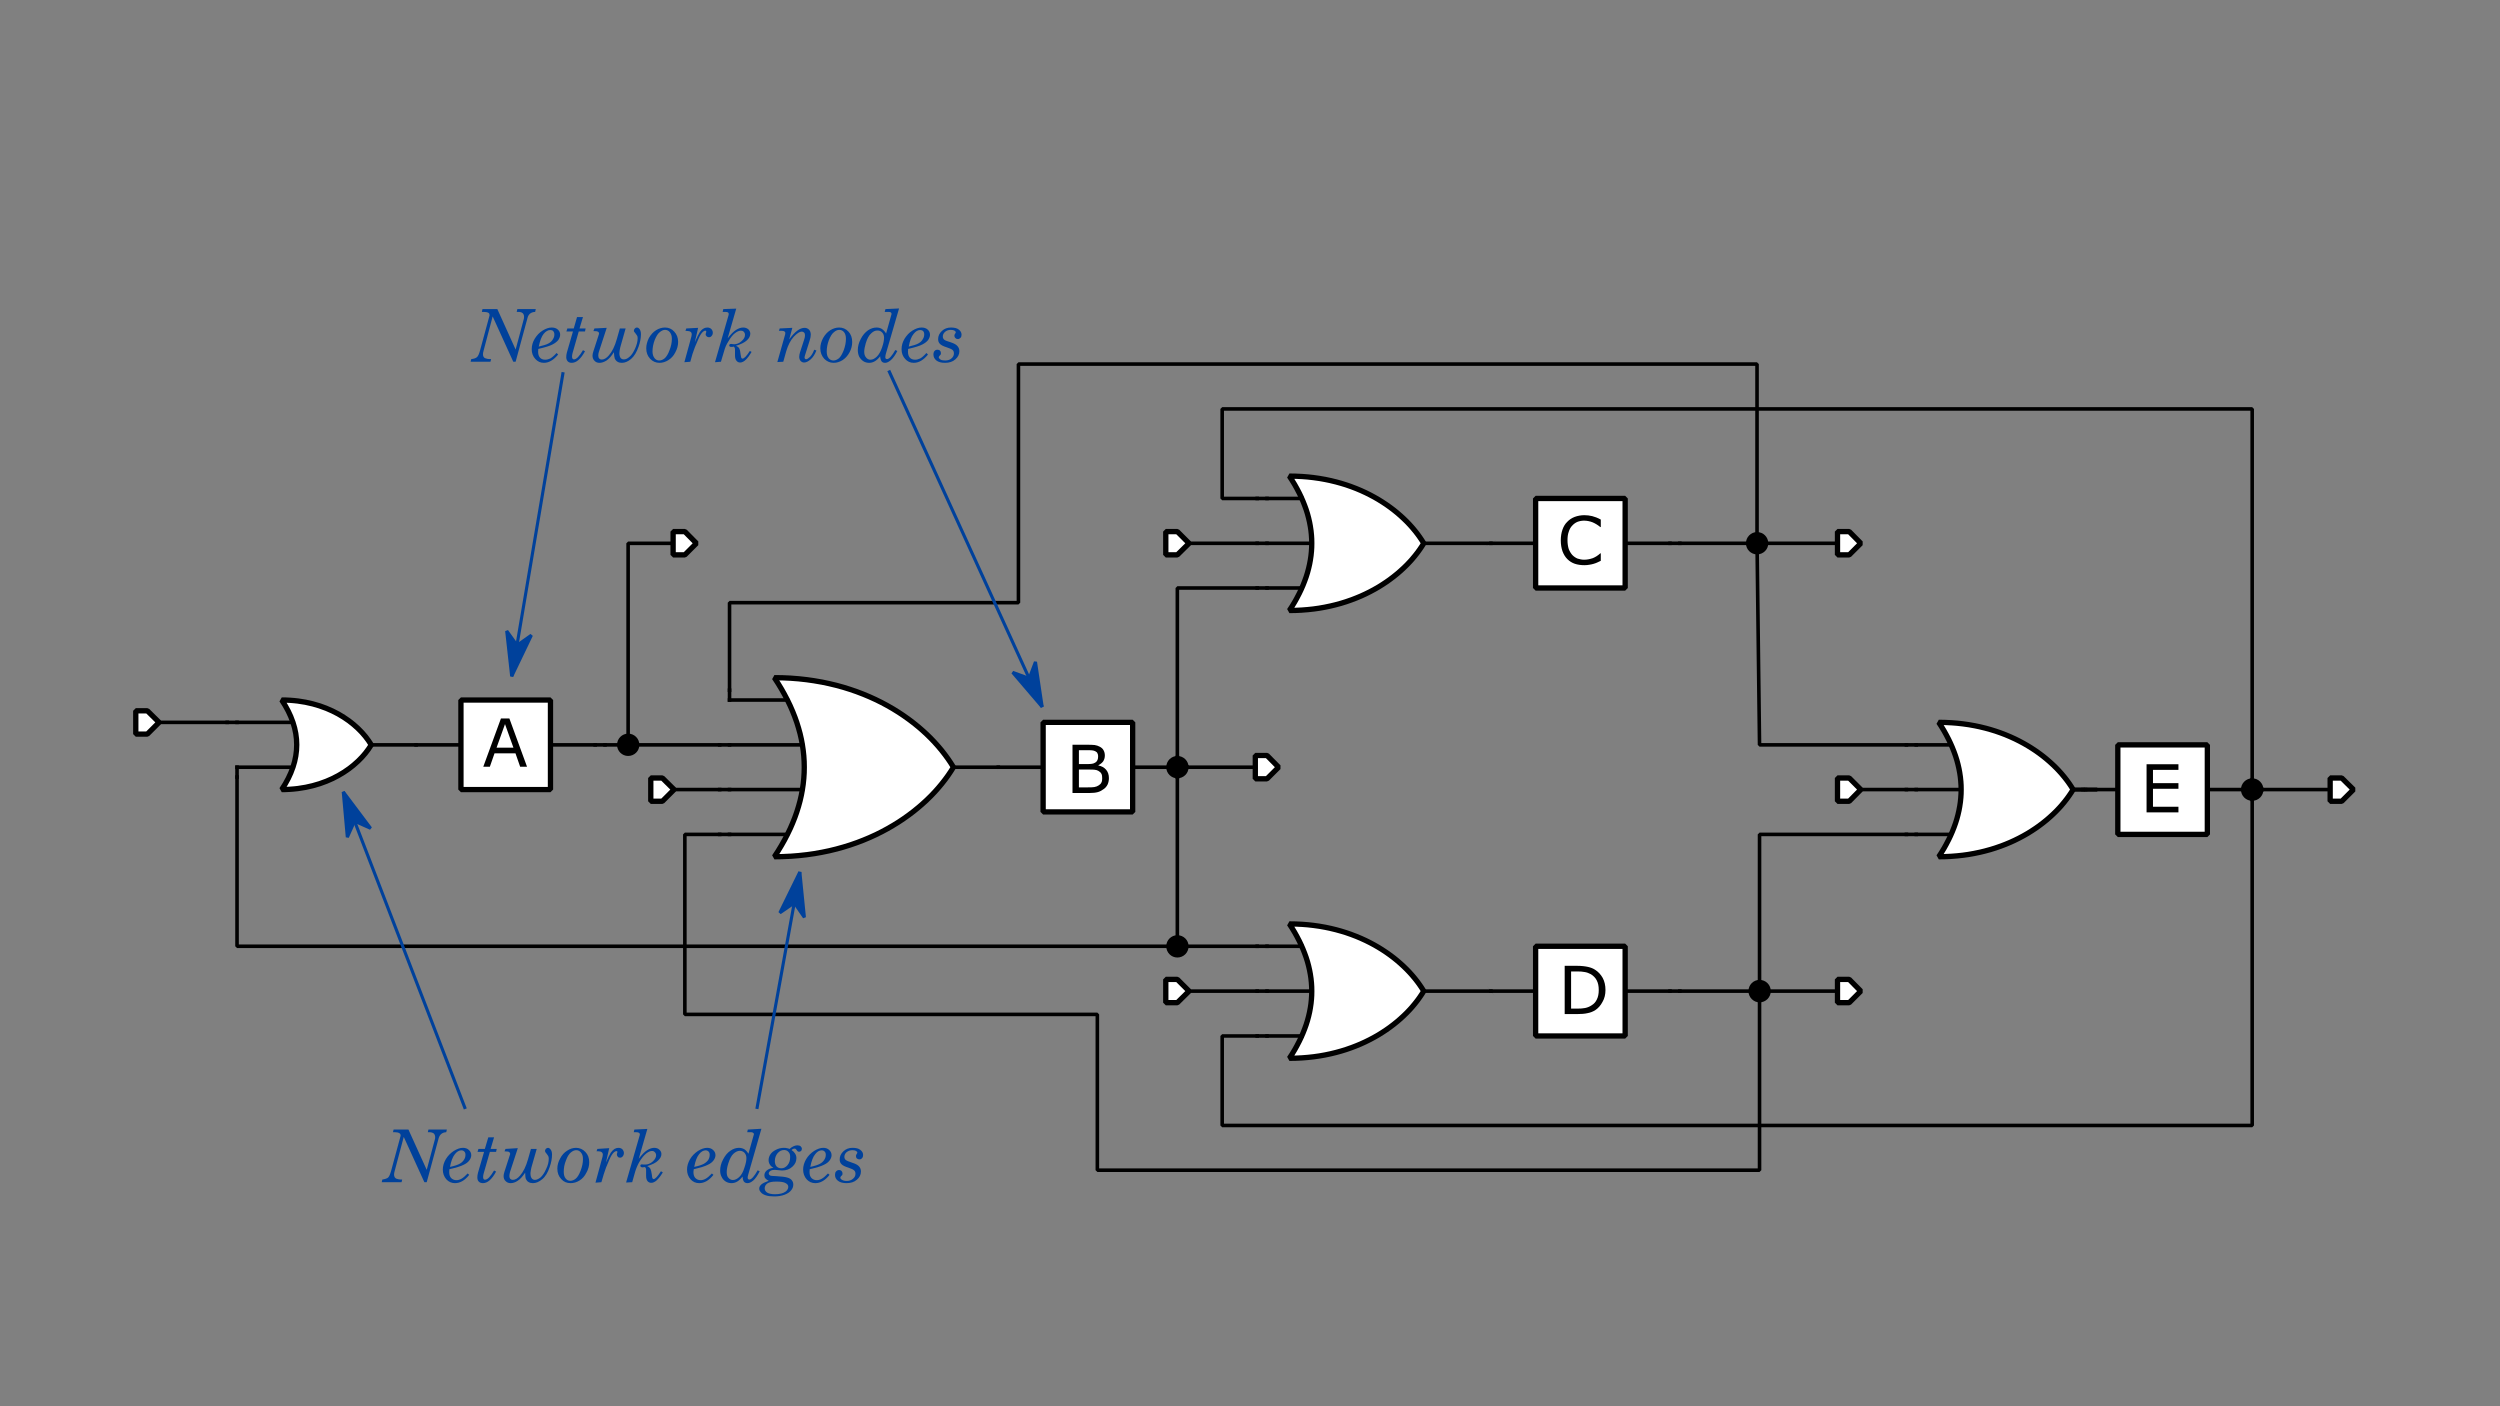 <?xml version="1.0" encoding="UTF-8" standalone="no"?>
<svg
   xmlns:dc="http://purl.org/dc/elements/1.1/"
   xmlns:cc="http://creativecommons.org/ns#"
   xmlns:rdf="http://www.w3.org/1999/02/22-rdf-syntax-ns#"
   xmlns:svg="http://www.w3.org/2000/svg"
   xmlns="http://www.w3.org/2000/svg"
   xmlns:sodipodi="http://sodipodi.sourceforge.net/DTD/sodipodi-0.dtd"
   xmlns:inkscape="http://www.inkscape.org/namespaces/inkscape"
   viewBox="0 0 1200 675"
   height="675"
   width="1200"
   xml:space="preserve"
   version="1.1"
   id="svg2"
   inkscape:version="0.91 r13725"
   sodipodi:docname="fdl_slide_15.svg"><rect x="0" y="0" width="1200" height="675" fill="#808080" stroke="none"/><sodipodi:namedview
     pagecolor="#ffffff"
     bordercolor="#666666"
     borderopacity="1"
     objecttolerance="10"
     gridtolerance="10"
     guidetolerance="10"
     inkscape:pageopacity="0"
     inkscape:pageshadow="2"
     inkscape:window-width="640"
     inkscape:window-height="480"
     id="namedview227"
     showgrid="false"
     inkscape:zoom="1.2"
     inkscape:cx="600"
     inkscape:cy="337.5"
     inkscape:current-layer="svg2" /><defs
     id="defs6"><clipPath
       id="clipPath16"
       clipPathUnits="userSpaceOnUse"><path
         style="clip-rule:evenodd"
         id="path18"
         d="m 0,1.2207e-4 960,0 0,540 -960,0 L 0,1.2207e-4 Z" /></clipPath><clipPath
       id="clipPath26"
       clipPathUnits="userSpaceOnUse"><path
         style="clip-rule:evenodd"
         id="path28"
         d="M -3.815e-6,2.4414e-4 960,2.4414e-4 960,540 l -960,0 0,-540 z" /></clipPath><clipPath
       id="clipPath36"
       clipPathUnits="userSpaceOnUse"><path
         id="path38"
         d="m 0,0 450.75,0 0,39.715 L 0,39.715 0,0 Z" /></clipPath><clipPath
       id="clipPath66"
       clipPathUnits="userSpaceOnUse"><path
         style="clip-rule:evenodd"
         id="path68"
         d="M 1.4305e-5,0 960,0 l 0,540 -960,0 0,-540 z" /></clipPath><clipPath
       id="clipPath78"
       clipPathUnits="userSpaceOnUse"><path
         style="clip-rule:evenodd"
         id="path80"
         d="M 1.4305e-5,0 960,0 l 0,540 -960,0 0,-540 z" /></clipPath><clipPath
       id="clipPath90"
       clipPathUnits="userSpaceOnUse"><path
         style="clip-rule:evenodd"
         id="path92"
         d="m 0,1.8311e-4 960,0 0,540 -960,0 L 0,1.8311e-4 Z" /></clipPath><clipPath
       id="clipPath100"
       clipPathUnits="userSpaceOnUse"><path
         id="path102"
         d="m 0,0 938.33,0 0,411.05 L 0,411.05 0,0 Z" /></clipPath></defs><g
     transform="matrix(1.25,0,0,-1.25,13.5,626.85)"
     id="g96"><g
       clip-path="url(#clipPath100)"
       id="g98"><g
         id="g104"><g
           id="g106"><g
             id="g108" /></g><path
           id="path110"
           style="fill:#000000;fill-opacity:1;fill-rule:nonzero;stroke:none"
           d="m 199.89,214.76 18.54,0 0,1.38 -18.54,0 0,-1.38 z"
           inkscape:connector-curvature="0" /><path
           id="path112"
           style="fill:#000000;fill-opacity:1;fill-rule:nonzero;stroke:none"
           d="m 148.29,214.76 18.6,0 0,1.38 -18.6,0 0,-1.38 z"
           inkscape:connector-curvature="0" /><path
           id="path114"
           style="fill:#ffffff;fill-opacity:1;fill-rule:nonzero;stroke:none"
           d="m 166.2,198.29 34.38,0 0,34.38 -34.38,0 0,-34.38 z"
           inkscape:connector-curvature="0" /><path
           id="path116"
           style="fill:#000000;fill-opacity:1;fill-rule:nonzero;stroke:none"
           d="m 165.18,232.67 1.02,1.02 34.38,0 1.02,-1.02 0,-34.38 -1.02,-1.02 -34.38,0 -1.02,1.02 0,34.38 z m 2.04,-34.38 -1.02,1.02 34.38,0 -1.02,-1.02 0,34.38 1.02,-1.02 -34.38,0 1.02,1.02 0,-34.38 z"
           inkscape:connector-curvature="0" /><path
           id="path118"
           style="fill:#000000;fill-opacity:1;fill-rule:nonzero;stroke:none"
           d="m 191.58,207.05 -2.64,0 -1.8,5.16 -8.04,0 -1.8,-5.16 -2.52,0 6.78,18.54 3.24,0 6.78,-18.54 z m -5.22,7.32 -3.24,9.06 -3.24,-9.06 6.48,0 z"
           inkscape:connector-curvature="0" /><path
           id="path120"
           style="fill:#000000;fill-opacity:1;fill-rule:nonzero;stroke:none"
           d="m 423.45,206.18 18.54,0 0,1.38 -18.54,0 0,-1.38 z"
           inkscape:connector-curvature="0" /><path
           id="path122"
           style="fill:#000000;fill-opacity:1;fill-rule:nonzero;stroke:none"
           d="m 371.85,206.18 18.6,0 0,1.38 -18.6,0 0,-1.38 z"
           inkscape:connector-curvature="0" /><path
           id="path124"
           style="fill:#000000;fill-opacity:1;fill-rule:nonzero;stroke:none"
           d="m 445.62,206.87 c 0,-2.34 -1.92,-4.26 -4.32,-4.26 -2.34,0 -4.26,1.92 -4.26,4.26 0,2.4 1.92,4.32 4.26,4.32 2.4,0 4.32,-1.92 4.32,-4.32 z"
           inkscape:connector-curvature="0" /><path
           id="path126"
           style="fill:#000000;fill-opacity:1;fill-rule:nonzero;stroke:none"
           d="m 612.57,292.16 18.6,0 0,1.38 -18.6,0 0,-1.38 z"
           inkscape:connector-curvature="0" /><path
           id="path128"
           style="fill:#000000;fill-opacity:1;fill-rule:nonzero;stroke:none"
           d="m 561.03,292.16 18.54,0 0,1.38 -18.54,0 0,-1.38 z"
           inkscape:connector-curvature="0" /><path
           id="path130"
           style="fill:#000000;fill-opacity:1;fill-rule:nonzero;stroke:none"
           d="m 612.57,120.2 18.6,0 0,1.38 -18.6,0 0,-1.38 z"
           inkscape:connector-curvature="0" /><path
           id="path132"
           style="fill:#000000;fill-opacity:1;fill-rule:nonzero;stroke:none"
           d="m 561.03,120.2 18.54,0 0,1.38 -18.54,0 0,-1.38 z"
           inkscape:connector-curvature="0" /><path
           id="path134"
           style="fill:#000000;fill-opacity:1;fill-rule:nonzero;stroke:none"
           d="m 836.13,197.6 18.6,0 0,1.38 -18.6,0 0,-1.38 z"
           inkscape:connector-curvature="0" /><path
           id="path136"
           style="fill:#000000;fill-opacity:1;fill-rule:nonzero;stroke:none"
           d="m 784.59,197.6 18.54,0 0,1.38 -18.54,0 0,-1.38 z"
           inkscape:connector-curvature="0" /><path
           id="path138"
           style="fill:#000000;fill-opacity:1;fill-rule:nonzero;stroke:none"
           d="m 858.36,198.29 c 0,-2.4 -1.92,-4.32 -4.32,-4.32 -2.4,0 -4.32,1.92 -4.32,4.32 0,2.34 1.92,4.32 4.32,4.32 2.4,0 4.32,-1.98 4.32,-4.32 z"
           inkscape:connector-curvature="0" /><path
           id="path140"
           style="fill:#ffffff;fill-opacity:1;fill-rule:nonzero;stroke:none"
           d="m 733.68,224.09 c 25.8,0 43.86,-12.9 51.6,-25.8 -7.74,-12.9 -25.8,-25.8 -51.6,-25.8 11.46,17.22 11.46,34.38 0,51.6 z"
           inkscape:connector-curvature="0" /><path
           id="path142"
           style="fill:#000000;fill-opacity:1;fill-rule:nonzero;stroke:none"
           d="m 732.82,223.54 0.88,1.57 2.39,-0.04 0.03,0 2.36,-0.11 0.03,0 2.3,-0.18 0.03,0 2.26,-0.25 0.03,-0.01 2.21,-0.31 0.04,-0.01 2.16,-0.38 0.03,0 2.11,-0.45 0.04,0 2.06,-0.51 0.03,0 2.02,-0.56 0.03,-0.01 1.96,-0.61 0.03,-0.01 1.92,-0.66 0.03,-0.02 1.86,-0.71 0.03,-0.01 1.82,-0.76 0.03,-0.01 1.77,-0.81 0.03,-0.01 1.71,-0.85 0.03,-0.02 1.65,-0.88 0.03,-0.02 1.61,-0.92 0.03,-0.02 1.55,-0.96 0.02,-0.02 1.5,-0.99 0.03,-0.02 1.45,-1.03 0.02,-0.01 1.39,-1.05 0.03,-0.02 1.33,-1.08 0.03,-0.03 1.27,-1.1 0.03,-0.02 1.22,-1.12 0.02,-0.02 1.17,-1.14 0.03,-0.03 1.11,-1.16 0.02,-0.03 1.05,-1.17 0.02,-0.02 0.99,-1.19 0.02,-0.02 0.94,-1.2 0.02,-0.03 0.87,-1.2 0.02,-0.03 0.82,-1.21 0.02,-0.03 0.75,-1.21 0,-1.08 -0.75,-1.21 -0.02,-0.03 -0.82,-1.2 -0.02,-0.03 -0.87,-1.2 -0.02,-0.03 -0.94,-1.2 -0.02,-0.03 -0.99,-1.18 -0.02,-0.03 -1.05,-1.17 -0.02,-0.02 -1.11,-1.16 -0.03,-0.03 -1.17,-1.14 -0.02,-0.02 -1.22,-1.13 -0.03,-0.02 -1.27,-1.1 -0.03,-0.02 -1.33,-1.08 -0.03,-0.02 -1.39,-1.05 -0.02,-0.02 -1.45,-1.03 -0.03,-0.02 -1.5,-0.99 -0.02,-0.01 -1.55,-0.97 -0.03,-0.02 -1.61,-0.92 -0.03,-0.01 -1.65,-0.89 -0.03,-0.01 -1.71,-0.85 -0.03,-0.02 -1.77,-0.81 -0.03,-0.01 -1.82,-0.76 -0.03,-0.01 -1.86,-0.71 -0.03,-0.01 -1.92,-0.67 -0.03,-0.01 -1.96,-0.61 -0.03,-0.01 -2.02,-0.55 -0.03,-0.01 -2.06,-0.5 -0.04,-0.01 -2.11,-0.44 -0.03,-0.01 -2.16,-0.38 -0.04,-0.01 -2.21,-0.31 -0.03,0 -2.26,-0.25 -0.03,0 -2.3,-0.18 -0.03,-0.01 -2.36,-0.11 -0.03,0 -2.39,-0.04 -0.88,1.58 1.05,1.61 -0.02,-0.03 0.97,1.62 -0.01,-0.04 0.9,1.62 -0.02,-0.02 0.84,1.61 -0.01,-0.03 0.77,1.61 -0.01,-0.03 0.7,1.61 -0.01,-0.03 0.63,1.61 -0.01,-0.03 0.58,1.61 -0.01,-0.04 0.5,1.62 -0.01,-0.04 0.43,1.61 -0.01,-0.04 0.37,1.61 -0.01,-0.04 0.3,1.61 0,-0.04 0.24,1.61 -0.01,-0.04 0.17,1.61 -0.01,-0.04 0.11,1.62 0,-0.05 0.03,1.61 0,-0.04 -0.03,1.62 0,-0.05 -0.11,1.61 0.01,-0.04 -0.17,1.62 0.01,-0.05 -0.24,1.61 0,-0.04 -0.3,1.61 0.01,-0.04 -0.37,1.61 0.01,-0.04 -0.43,1.62 0.01,-0.04 -0.5,1.61 0.01,-0.04 -0.58,1.61 0.01,-0.03 -0.63,1.61 0.01,-0.03 -0.7,1.61 0.01,-0.03 -0.77,1.61 0.01,-0.03 -0.84,1.62 0.02,-0.03 -0.9,1.62 0.01,-0.03 -0.97,1.61 0.02,-0.02 -1.05,1.61 z m 2.76,-0.51 0.02,-0.02 0.97,-1.61 0.02,-0.04 0.9,-1.62 0.01,-0.02 0.84,-1.61 0.02,-0.03 0.77,-1.62 0.01,-0.03 0.71,-1.61 0.01,-0.04 0.64,-1.61 0.01,-0.03 0.58,-1.61 0.01,-0.04 0.51,-1.61 0.01,-0.04 0.43,-1.61 0.01,-0.04 0.37,-1.62 0.01,-0.04 0.3,-1.6 0,-0.04 0.24,-1.61 0.01,-0.05 0.16,-1.61 0.01,-0.04 0.1,-1.61 0,-0.05 0.03,-1.61 0,-0.04 -0.03,-1.61 0,-0.05 -0.1,-1.61 -0.01,-0.04 -0.16,-1.61 -0.01,-0.05 -0.24,-1.61 0,-0.04 -0.3,-1.6 -0.01,-0.04 -0.37,-1.61 -0.01,-0.04 -0.43,-1.61 -0.01,-0.04 -0.51,-1.61 -0.01,-0.04 -0.58,-1.62 -0.01,-0.03 -0.64,-1.61 -0.01,-0.03 -0.71,-1.62 -0.01,-0.03 -0.77,-1.61 -0.02,-0.03 -0.84,-1.61 -0.01,-0.03 -0.9,-1.62 -0.02,-0.03 -0.97,-1.61 -0.02,-0.03 -1.04,-1.61 -0.88,1.57 2.4,0.04 -0.04,0 2.36,0.11 -0.03,0 2.3,0.18 -0.03,0 2.26,0.24 -0.04,0 2.22,0.31 -0.04,0 2.16,0.38 -0.03,0 2.12,0.44 -0.04,-0.01 2.07,0.5 -0.03,0 2.01,0.55 -0.03,-0.01 1.97,0.61 -0.04,-0.01 1.92,0.67 -0.02,-0.02 1.86,0.72 -0.03,-0.01 1.81,0.75 -0.03,-0.01 1.77,0.81 -0.03,-0.01 1.71,0.84 -0.03,-0.01 1.66,0.88 -0.03,-0.01 1.61,0.92 -0.03,-0.02 1.55,0.97 -0.02,-0.01 1.5,0.99 -0.03,-0.02 1.45,1.02 -0.03,-0.01 1.39,1.05 -0.03,-0.02 1.34,1.08 -0.03,-0.03 1.28,1.11 -0.03,-0.02 1.23,1.12 -0.02,-0.02 1.17,1.14 -0.03,-0.03 1.11,1.17 -0.02,-0.03 1.05,1.17 -0.03,-0.02 0.99,1.18 -0.02,-0.02 0.94,1.2 -0.02,-0.03 0.87,1.2 -0.02,-0.03 0.82,1.21 -0.02,-0.03 0.76,1.2 0,-1.08 -0.76,1.21 0.02,-0.03 -0.82,1.21 0.02,-0.03 -0.87,1.2 0.02,-0.03 -0.94,1.2 0.02,-0.03 -0.99,1.19 0.03,-0.03 -1.05,1.17 0.02,-0.02 -1.11,1.16 0.03,-0.03 -1.17,1.14 0.02,-0.02 -1.23,1.13 0.03,-0.02 -1.28,1.1 0.03,-0.02 -1.34,1.08 0.03,-0.02 -1.39,1.05 0.03,-0.02 -1.45,1.03 0.03,-0.02 -1.5,0.99 0.02,-0.02 -1.55,0.97 0.03,-0.02 -1.61,0.93 0.03,-0.02 -1.66,0.89 0.03,-0.02 -1.71,0.85 0.03,-0.02 -1.77,0.81 0.03,-0.01 -1.81,0.76 0.03,-0.01 -1.86,0.71 0.02,-0.01 -1.92,0.67 0.04,-0.01 -1.97,0.6 0.03,-0.01 -2.01,0.56 0.03,-0.01 -2.07,0.5 0.04,0 -2.12,0.44 0.03,-0.01 -2.16,0.39 0.04,-0.01 -2.22,0.31 0.04,0 -2.26,0.25 0.03,0 -2.3,0.18 0.03,-0.01 -2.36,0.12 0.04,-0.01 -2.4,0.04 0.88,1.58 1.04,-1.62 z"
           inkscape:connector-curvature="0" /><path
           id="path144"
           style="fill:#000000;fill-opacity:1;fill-rule:nonzero;stroke:none"
           d="m 784.59,197.6 9.96,0 0,1.38 -9.96,0 0,-1.38 z"
           inkscape:connector-curvature="0" /><path
           id="path146"
           style="fill:#000000;fill-opacity:1;fill-rule:nonzero;stroke:none"
           d="m 724.35,214.76 14.76,0 0,1.38 -14.76,0 0,-1.38 z"
           inkscape:connector-curvature="0" /><path
           id="path148"
           style="fill:#000000;fill-opacity:1;fill-rule:nonzero;stroke:none"
           d="m 724.35,197.6 18.6,0 0,1.38 -18.6,0 0,-1.38 z"
           inkscape:connector-curvature="0" /><path
           id="path150"
           style="fill:#000000;fill-opacity:1;fill-rule:nonzero;stroke:none"
           d="m 724.35,180.38 14.76,0 0,1.38 -14.76,0 0,-1.38 z"
           inkscape:connector-curvature="0" /><path
           id="path152"
           style="fill:#ffffff;fill-opacity:1;fill-rule:nonzero;stroke:none"
           d="m 484.32,318.65 c 25.8,0 43.86,-12.9 51.6,-25.8 -7.74,-12.9 -25.8,-25.8 -51.6,-25.8 11.46,17.22 11.46,34.44 0,51.6 z"
           inkscape:connector-curvature="0" /><path
           id="path154"
           style="fill:#000000;fill-opacity:1;fill-rule:nonzero;stroke:none"
           d="m 483.46,318.1 0.88,1.57 2.39,-0.04 0.03,0 2.36,-0.11 0.03,0 2.3,-0.18 0.03,0 2.26,-0.25 0.03,-0.01 2.21,-0.31 0.04,-0.01 2.16,-0.38 0.03,0 2.11,-0.45 0.04,0 2.06,-0.51 0.03,0 2.02,-0.56 0.03,-0.01 1.96,-0.61 0.03,-0.01 1.92,-0.66 0.03,-0.02 1.86,-0.71 0.03,-0.01 1.82,-0.76 0.03,-0.01 1.77,-0.81 0.03,-0.01 1.71,-0.85 0.03,-0.02 1.65,-0.88 0.03,-0.02 1.61,-0.92 0.03,-0.02 1.55,-0.96 0.02,-0.02 1.5,-0.99 0.03,-0.02 1.45,-1.03 0.02,-0.01 1.39,-1.05 0.03,-0.02 1.33,-1.08 0.03,-0.03 1.27,-1.1 0.03,-0.02 1.22,-1.12 0.02,-0.02 1.17,-1.14 0.03,-0.03 1.11,-1.16 0.02,-0.03 1.05,-1.17 0.02,-0.02 0.99,-1.19 0.02,-0.02 0.94,-1.2 0.02,-0.03 0.87,-1.2 0.02,-0.03 0.82,-1.21 0.02,-0.03 0.75,-1.21 0,-1.08 -0.75,-1.21 -0.02,-0.03 -0.82,-1.2 -0.02,-0.03 -0.87,-1.2 -0.02,-0.03 -0.94,-1.2 -0.02,-0.03 -0.99,-1.18 -0.02,-0.03 -1.05,-1.17 -0.02,-0.02 -1.11,-1.16 -0.03,-0.03 -1.17,-1.14 -0.02,-0.02 -1.22,-1.13 -0.03,-0.02 -1.27,-1.1 -0.03,-0.02 -1.33,-1.08 -0.03,-0.02 -1.39,-1.05 -0.02,-0.02 -1.45,-1.03 -0.03,-0.02 -1.5,-0.99 -0.02,-0.01 -1.55,-0.97 -0.03,-0.02 -1.61,-0.92 -0.03,-0.01 -1.65,-0.89 -0.03,-0.01 -1.71,-0.85 -0.03,-0.02 -1.77,-0.81 -0.03,-0.01 -1.82,-0.76 -0.03,-0.01 -1.86,-0.71 -0.03,-0.01 -1.92,-0.67 -0.03,-0.01 -1.96,-0.61 -0.03,-0.01 -2.02,-0.55 -0.03,-0.01 -2.06,-0.5 -0.04,-0.01 -2.11,-0.44 -0.03,-0.01 -2.16,-0.38 -0.04,-0.01 -2.21,-0.31 -0.03,0 -2.26,-0.25 -0.03,0 -2.3,-0.18 -0.03,-0.01 -2.36,-0.11 -0.03,0 -2.39,-0.04 -0.88,1.58 1.05,1.61 -0.02,-0.03 0.97,1.62 -0.01,-0.04 0.9,1.62 -0.02,-0.02 0.84,1.61 -0.01,-0.03 0.77,1.61 -0.01,-0.03 0.7,1.61 -0.01,-0.03 0.63,1.62 -0.01,-0.03 0.58,1.61 -0.01,-0.04 0.5,1.61 -0.01,-0.03 0.43,1.61 -0.01,-0.04 0.37,1.61 -0.01,-0.04 0.3,1.62 0,-0.04 0.24,1.62 -0.01,-0.05 0.17,1.61 -0.01,-0.03 0.11,1.61 0,-0.05 0.03,1.61 0,-0.03 -0.03,1.61 0,-0.05 -0.11,1.61 0.01,-0.03 -0.17,1.61 0.01,-0.05 -0.24,1.61 0,-0.03 -0.3,1.61 0.01,-0.04 -0.37,1.61 0.01,-0.04 -0.43,1.62 0.01,-0.04 -0.5,1.61 0.01,-0.04 -0.58,1.6 0.01,-0.03 -0.63,1.62 0.01,-0.04 -0.7,1.62 0.01,-0.04 -0.77,1.62 0.01,-0.04 -0.84,1.61 0.02,-0.02 -0.9,1.61 0.02,-0.03 -0.98,1.6 0.02,-0.02 -1.05,1.61 z m 2.76,-0.51 0.01,-0.02 0.98,-1.61 0.02,-0.03 0.9,-1.61 0.01,-0.02 0.84,-1.61 0.02,-0.03 0.77,-1.61 0.01,-0.04 0.71,-1.61 0.01,-0.03 0.64,-1.62 0.01,-0.02 0.58,-1.61 0.01,-0.04 0.51,-1.61 0.01,-0.04 0.43,-1.61 0.01,-0.04 0.37,-1.62 0.01,-0.04 0.3,-1.61 0,-0.04 0.24,-1.61 0.01,-0.04 0.16,-1.62 0.01,-0.03 0.1,-1.62 0,-0.04 0.03,-1.62 0,-0.03 -0.03,-1.62 0,-0.04 -0.1,-1.62 -0.01,-0.03 -0.16,-1.62 -0.01,-0.04 -0.24,-1.62 0,-0.03 -0.3,-1.62 -0.01,-0.04 -0.37,-1.61 -0.01,-0.04 -0.43,-1.62 -0.01,-0.03 -0.51,-1.62 -0.01,-0.04 -0.58,-1.61 -0.01,-0.03 -0.64,-1.62 -0.01,-0.03 -0.71,-1.62 -0.01,-0.03 -0.77,-1.61 -0.02,-0.03 -0.84,-1.61 -0.01,-0.03 -0.9,-1.62 -0.02,-0.03 -0.97,-1.61 -0.02,-0.03 -1.04,-1.61 -0.88,1.57 2.4,0.04 -0.04,0 2.36,0.11 -0.03,0 2.3,0.18 -0.03,0 2.26,0.24 -0.04,0 2.22,0.31 -0.04,0 2.16,0.38 -0.03,0 2.12,0.44 -0.04,-0.01 2.07,0.5 -0.03,0 2.01,0.55 -0.03,-0.01 1.97,0.61 -0.04,-0.01 1.92,0.67 -0.02,-0.02 1.85,0.72 -0.02,-0.01 1.81,0.75 -0.03,-0.01 1.77,0.81 -0.03,-0.01 1.71,0.84 -0.03,-0.01 1.66,0.88 -0.03,-0.01 1.61,0.92 -0.03,-0.02 1.55,0.97 -0.02,-0.01 1.5,0.99 -0.03,-0.02 1.45,1.02 -0.03,-0.01 1.39,1.05 -0.03,-0.02 1.34,1.08 -0.03,-0.03 1.28,1.11 -0.03,-0.02 1.23,1.12 -0.02,-0.02 1.17,1.14 -0.03,-0.03 1.11,1.17 -0.02,-0.03 1.05,1.17 -0.03,-0.02 0.99,1.18 -0.02,-0.02 0.94,1.2 -0.02,-0.03 0.87,1.2 -0.02,-0.03 0.82,1.21 -0.02,-0.03 0.76,1.2 0,-1.08 -0.76,1.21 0.02,-0.03 -0.82,1.21 0.02,-0.03 -0.87,1.2 0.02,-0.03 -0.94,1.2 0.02,-0.03 -0.99,1.19 0.03,-0.03 -1.05,1.17 0.02,-0.02 -1.11,1.16 0.03,-0.03 -1.17,1.14 0.02,-0.02 -1.23,1.13 0.03,-0.02 -1.28,1.1 0.03,-0.02 -1.34,1.08 0.03,-0.02 -1.39,1.05 0.03,-0.02 -1.45,1.03 0.03,-0.02 -1.5,0.99 0.02,-0.02 -1.55,0.97 0.03,-0.02 -1.61,0.93 0.03,-0.02 -1.66,0.88 0.03,-0.01 -1.71,0.85 0.03,-0.02 -1.77,0.81 0.03,-0.01 -1.81,0.76 0.02,-0.01 -1.85,0.71 0.02,-0.01 -1.92,0.67 0.04,-0.01 -1.97,0.6 0.03,-0.01 -2.01,0.56 0.03,-0.01 -2.07,0.5 0.04,0 -2.12,0.44 0.03,-0.01 -2.16,0.39 0.04,-0.01 -2.22,0.31 0.04,0 -2.26,0.25 0.03,0 -2.3,0.18 0.03,-0.01 -2.36,0.12 0.04,-0.01 -2.4,0.04 0.88,1.58 1.04,-1.62 z"
           inkscape:connector-curvature="0" /><path
           id="path156"
           style="fill:#000000;fill-opacity:1;fill-rule:nonzero;stroke:none"
           d="m 535.23,292.16 27.18,0 0,1.38 -27.18,0 0,-1.38 z"
           inkscape:connector-curvature="0" /><path
           id="path158"
           style="fill:#000000;fill-opacity:1;fill-rule:nonzero;stroke:none"
           d="m 475.05,309.38 14.76,0 0,1.38 -14.76,0 0,-1.38 z"
           inkscape:connector-curvature="0" /><path
           id="path160"
           style="fill:#000000;fill-opacity:1;fill-rule:nonzero;stroke:none"
           d="m 475.05,292.16 18.54,0 0,1.38 -18.54,0 0,-1.38 z"
           inkscape:connector-curvature="0" /><path
           id="path162"
           style="fill:#000000;fill-opacity:1;fill-rule:nonzero;stroke:none"
           d="m 475.05,275 14.76,0 0,1.38 -14.76,0 0,-1.38 z"
           inkscape:connector-curvature="0" /><path
           id="path164"
           style="fill:#ffffff;fill-opacity:1;fill-rule:nonzero;stroke:none"
           d="m 484.32,146.69 c 25.8,0 43.86,-12.9 51.6,-25.8 -7.74,-12.9 -25.8,-25.798 -51.6,-25.798 11.46,17.218 11.46,34.378 0,51.598 z"
           inkscape:connector-curvature="0" /><path
           id="path166"
           style="fill:#000000;fill-opacity:1;fill-rule:nonzero;stroke:none"
           d="m 483.46,146.14 0.88,1.57 2.39,-0.04 0.03,0 2.36,-0.11 0.03,0 2.3,-0.18 0.03,0 2.26,-0.25 0.03,-0.01 2.21,-0.31 0.04,-0.01 2.16,-0.38 0.03,0 2.11,-0.45 0.04,0 2.06,-0.51 0.03,0 2.02,-0.56 0.03,-0.01 1.96,-0.61 0.03,-0.01 1.92,-0.66 0.03,-0.02 1.86,-0.71 0.03,-0.01 1.82,-0.76 0.03,-0.01 1.77,-0.81 0.03,-0.01 1.71,-0.85 0.03,-0.02 1.65,-0.88 0.03,-0.02 1.61,-0.92 0.03,-0.02 1.55,-0.96 0.02,-0.02 1.5,-0.99 0.03,-0.02 1.45,-1.03 0.02,-0.01 1.39,-1.05 0.03,-0.02 1.33,-1.08 0.03,-0.03 1.27,-1.1 0.03,-0.02 1.22,-1.12 0.02,-0.02 1.17,-1.14 0.03,-0.03 1.11,-1.16 0.02,-0.03 1.05,-1.17 0.02,-0.02 0.99,-1.19 0.02,-0.02 0.94,-1.2 0.02,-0.03 0.87,-1.2 0.02,-0.03 0.82,-1.21 0.02,-0.03 0.75,-1.21 0,-1.08 -0.75,-1.21 -0.02,-0.03 -0.82,-1.2 -0.02,-0.03 -0.87,-1.2 -0.02,-0.03 -0.94,-1.2 -0.02,-0.03 -0.99,-1.18 -0.02,-0.03 -1.05,-1.17 -0.02,-0.02 -1.11,-1.16 -0.03,-0.03 -1.17,-1.14 -0.02,-0.02 -1.22,-1.13 -0.03,-0.02 -1.27,-1.1 -0.03,-0.02 -1.33,-1.08 -0.03,-0.02 -1.39,-1.05 -0.02,-0.02 -1.45,-1.03 -0.03,-0.02 -1.5,-0.99 -0.02,-0.01 -1.55,-0.97 -0.03,-0.02 -1.61,-0.92 -0.03,-0.01 -1.65,-0.89 -0.03,-0.01 -1.71,-0.85 -0.03,-0.02 -1.77,-0.805 -0.03,-0.014 -1.82,-0.757 -0.03,-0.012 -1.86,-0.712 -0.03,-0.011 -1.92,-0.668 -0.03,-0.011 -1.96,-0.607 -0.03,-0.009 -2.02,-0.555 -0.03,-0.008 -2.06,-0.502 -0.04,-0.008 -2.11,-0.442 -0.03,-0.006 -2.16,-0.383 -0.04,-0.005 -2.21,-0.315 -0.03,-0.004 -2.26,-0.248 -0.03,-0.003 -2.3,-0.18 -0.03,-0.002 -2.36,-0.112 -0.03,-0.001 -2.39,-0.038 -0.88,1.574 1.05,1.613 -0.02,-0.026 0.97,1.612 -0.01,-0.032 0.9,1.617 -0.02,-0.02 0.84,1.61 -0.01,-0.03 0.77,1.61 -0.01,-0.03 0.7,1.61 -0.01,-0.03 0.63,1.61 -0.01,-0.03 0.58,1.61 -0.01,-0.04 0.5,1.62 -0.01,-0.04 0.43,1.61 -0.01,-0.04 0.37,1.61 -0.01,-0.04 0.3,1.61 0,-0.04 0.24,1.61 -0.01,-0.04 0.17,1.61 -0.01,-0.04 0.11,1.62 0,-0.05 0.03,1.61 0,-0.04 -0.03,1.62 0,-0.05 -0.11,1.61 0.01,-0.04 -0.17,1.62 0.01,-0.05 -0.24,1.61 0,-0.04 -0.3,1.61 0.01,-0.04 -0.37,1.61 0.01,-0.04 -0.43,1.62 0.01,-0.04 -0.5,1.61 0.01,-0.04 -0.58,1.61 0.01,-0.03 -0.63,1.61 0.01,-0.03 -0.7,1.61 0.01,-0.03 -0.77,1.61 0.01,-0.03 -0.84,1.62 0.02,-0.03 -0.9,1.62 0.01,-0.03 -0.97,1.61 0.02,-0.02 -1.05,1.61 z m 2.76,-0.51 0.02,-0.02 0.97,-1.61 0.02,-0.04 0.9,-1.62 0.01,-0.02 0.84,-1.61 0.02,-0.03 0.77,-1.62 0.01,-0.03 0.71,-1.61 0.01,-0.04 0.64,-1.61 0.01,-0.03 0.58,-1.61 0.01,-0.04 0.51,-1.61 0.01,-0.04 0.43,-1.61 0.01,-0.04 0.37,-1.62 0.01,-0.04 0.3,-1.6 0,-0.04 0.24,-1.61 0.01,-0.05 0.16,-1.61 0.01,-0.04 0.1,-1.61 0,-0.05 0.03,-1.61 0,-0.04 -0.03,-1.61 0,-0.05 -0.1,-1.61 -0.01,-0.04 -0.16,-1.61 -0.01,-0.05 -0.24,-1.61 0,-0.04 -0.3,-1.6 -0.01,-0.04 -0.37,-1.61 -0.01,-0.04 -0.43,-1.61 -0.01,-0.04 -0.51,-1.61 -0.01,-0.04 -0.58,-1.62 -0.01,-0.03 -0.64,-1.61 -0.01,-0.03 -0.71,-1.62 -0.01,-0.03 -0.77,-1.61 -0.02,-0.03 -0.84,-1.614 -0.01,-0.024 -0.9,-1.62 -0.02,-0.032 -0.97,-1.613 -0.02,-0.026 -1.04,-1.612 -0.88,1.573 2.4,0.038 -0.04,-0.001 2.36,0.112 -0.03,-0.002 2.3,0.18 -0.03,-0.003 2.26,0.248 -0.04,-0.004 2.22,0.315 -0.04,-0.006 2.16,0.383 -0.03,-0.006 2.12,0.442 -0.04,-0.007 2.07,0.502 -0.03,-0.007 2.01,0.555 -0.03,-0.009 1.97,0.607 -0.04,-0.011 1.92,0.672 -0.02,-0.02 1.85,0.72 -0.02,-0.01 1.81,0.75 -0.03,-0.01 1.77,0.81 -0.03,-0.01 1.71,0.84 -0.03,-0.01 1.66,0.88 -0.03,-0.01 1.61,0.92 -0.03,-0.02 1.55,0.97 -0.02,-0.01 1.5,0.99 -0.03,-0.02 1.45,1.02 -0.03,-0.01 1.39,1.05 -0.03,-0.02 1.34,1.08 -0.03,-0.03 1.28,1.11 -0.03,-0.02 1.23,1.12 -0.02,-0.02 1.17,1.14 -0.03,-0.03 1.11,1.17 -0.02,-0.03 1.05,1.17 -0.03,-0.02 0.99,1.18 -0.02,-0.02 0.94,1.2 -0.02,-0.03 0.87,1.2 -0.02,-0.03 0.82,1.21 -0.02,-0.03 0.76,1.2 0,-1.08 -0.76,1.21 0.02,-0.03 -0.82,1.21 0.02,-0.03 -0.87,1.2 0.02,-0.03 -0.94,1.2 0.02,-0.03 -0.99,1.19 0.03,-0.03 -1.05,1.17 0.02,-0.02 -1.11,1.16 0.03,-0.03 -1.17,1.14 0.02,-0.02 -1.23,1.13 0.03,-0.02 -1.28,1.1 0.03,-0.02 -1.34,1.08 0.03,-0.02 -1.39,1.05 0.03,-0.02 -1.45,1.03 0.03,-0.02 -1.5,0.99 0.02,-0.02 -1.55,0.97 0.03,-0.02 -1.61,0.93 0.03,-0.02 -1.66,0.89 0.03,-0.02 -1.71,0.85 0.03,-0.02 -1.77,0.81 0.03,-0.01 -1.81,0.76 0.02,-0.01 -1.85,0.71 0.02,-0.01 -1.92,0.67 0.04,-0.01 -1.97,0.6 0.03,-0.01 -2.01,0.56 0.03,-0.01 -2.07,0.5 0.04,0 -2.12,0.44 0.03,-0.01 -2.16,0.39 0.04,-0.01 -2.22,0.31 0.04,0 -2.26,0.25 0.03,0 -2.3,0.18 0.03,-0.01 -2.36,0.12 0.04,-0.01 -2.4,0.04 0.88,1.58 1.04,-1.62 z"
           inkscape:connector-curvature="0" /><path
           id="path168"
           style="fill:#000000;fill-opacity:1;fill-rule:nonzero;stroke:none"
           d="m 535.23,120.2 27.18,0 0,1.38 -27.18,0 0,-1.38 z"
           inkscape:connector-curvature="0" /><path
           id="path170"
           style="fill:#000000;fill-opacity:1;fill-rule:nonzero;stroke:none"
           d="m 475.05,137.42 14.76,0 0,1.38 -14.76,0 0,-1.38 z"
           inkscape:connector-curvature="0" /><path
           id="path172"
           style="fill:#000000;fill-opacity:1;fill-rule:nonzero;stroke:none"
           d="m 475.05,120.2 18.54,0 0,1.38 -18.54,0 0,-1.38 z"
           inkscape:connector-curvature="0" /><path
           id="path174"
           style="fill:#000000;fill-opacity:1;fill-rule:nonzero;stroke:none"
           d="m 475.05,102.98 14.76,0 0,1.38 -14.76,0 0,-1.38 z"
           inkscape:connector-curvature="0" /><path
           id="path176"
           style="fill:#ffffff;fill-opacity:1;fill-rule:nonzero;stroke:none"
           d="m 286.56,241.25 c 34.38,0 58.44,-17.16 68.76,-34.38 -10.32,-17.16 -34.38,-34.38 -68.76,-34.38 15.3,22.92 15.3,45.84 0,68.76 z"
           inkscape:connector-curvature="0" /><path
           id="path178"
           style="fill:#000000;fill-opacity:1;fill-rule:nonzero;stroke:none"
           d="m 285.7,240.7 0.88,1.57 3.19,-0.05 0.03,0 3.13,-0.14 0.03,-0.01 3.08,-0.24 0.03,0 3.01,-0.34 0.03,0 2.94,-0.42 0.03,-0.01 2.88,-0.5 0.03,0 2.82,-0.6 0.03,0 2.76,-0.66 0.03,-0.01 2.68,-0.74 0.04,-0.01 2.61,-0.82 0.03,-0.01 2.56,-0.88 0.03,-0.01 2.49,-0.95 0.02,-0.01 2.43,-1.02 0.03,-0.01 2.34,-1.07 0.03,-0.02 2.28,-1.12 0.03,-0.02 2.21,-1.18 0.03,-0.02 2.14,-1.23 0.03,-0.01 2.07,-1.29 0.02,-0.01 2.01,-1.33 0.02,-0.02 1.92,-1.36 0.03,-0.02 1.85,-1.4 0.02,-0.02 1.78,-1.44 0.03,-0.02 1.7,-1.47 0.02,-0.02 1.64,-1.5 0.02,-0.02 1.56,-1.52 0.02,-0.03 1.48,-1.54 0.02,-0.03 1.4,-1.57 0.03,-0.02 1.32,-1.58 0.02,-0.03 1.24,-1.59 0.02,-0.03 1.17,-1.6 0.02,-0.03 1.09,-1.61 0.02,-0.04 1.01,-1.61 -0.01,-1.08 -1,-1.6 -0.02,-0.03 -1.09,-1.62 -0.02,-0.03 -1.17,-1.6 -0.02,-0.02 -1.24,-1.59 -0.03,-0.03 -1.32,-1.57 -0.02,-0.03 -1.4,-1.57 -0.02,-0.02 -1.48,-1.55 -0.02,-0.02 -1.56,-1.52 -0.02,-0.03 -1.64,-1.49 -0.02,-0.02 -1.7,-1.47 -0.03,-0.02 -1.77,-1.44 -0.03,-0.02 -1.85,-1.4 -0.03,-0.02 -1.92,-1.36 -0.02,-0.02 -2.01,-1.33 -0.03,-0.02 -2.07,-1.27 -0.02,-0.02 -2.14,-1.24 -0.03,-0.01 -2.21,-1.19 -0.03,-0.01 -2.28,-1.13 -0.03,-0.02 -2.34,-1.07 -0.03,-0.01 -2.43,-1.02 -0.02,-0.01 -2.49,-0.95 -0.03,-0.01 -2.56,-0.89 -0.03,-0.01 -2.62,-0.81 -0.02,-0.01 -2.69,-0.75 -0.03,0 -2.75,-0.67 -0.04,-0.01 -2.82,-0.58 -0.03,-0.01 -2.88,-0.51 -0.03,0 -2.94,-0.42 -0.03,-0.01 -3.01,-0.33 -0.03,0 -3.08,-0.25 -0.03,0 -3.13,-0.14 -0.03,-0.01 -3.19,-0.05 -0.88,1.58 1.39,2.14 -0.01,-0.02 1.3,2.15 -0.02,-0.03 1.21,2.15 -0.02,-0.04 1.12,2.16 -0.01,-0.03 1.03,2.15 -0.01,-0.04 0.93,2.15 -0.01,-0.03 0.86,2.15 -0.02,-0.04 0.77,2.15 -0.01,-0.03 0.66,2.14 -0.01,-0.04 0.59,2.16 -0.01,-0.04 0.49,2.14 -0.01,-0.04 0.4,2.15 0,-0.03 0.31,2.14 0,-0.04 0.22,2.15 0,-0.04 0.13,2.14 0,-0.04 0.05,2.15 0,-0.04 -0.05,2.15 0,-0.05 -0.13,2.16 0,-0.05 -0.22,2.15 0,-0.04 -0.31,2.15 0,-0.04 -0.4,2.15 0.01,-0.05 -0.49,2.16 0.01,-0.04 -0.59,2.14 0.01,-0.03 -0.66,2.15 0.01,-0.04 -0.77,2.14 0.02,-0.03 -0.86,2.15 0.02,-0.03 -0.94,2.15 0.01,-0.04 -1.03,2.16 0.01,-0.03 -1.11,2.14 0.01,-0.03 -1.21,2.16 0.02,-0.04 -1.3,2.15 0.01,-0.02 -1.39,2.15 z m 3.1,-1.05 0.02,-0.02 1.3,-2.15 0.02,-0.03 1.21,-2.15 0.01,-0.03 1.12,-2.14 0.02,-0.03 1.03,-2.15 0.02,-0.04 0.93,-2.14 0.02,-0.03 0.85,-2.16 0.02,-0.03 0.76,-2.15 0.01,-0.04 0.67,-2.15 0.01,-0.03 0.59,-2.15 0.01,-0.04 0.49,-2.15 0.01,-0.04 0.4,-2.15 0,-0.04 0.32,-2.15 0,-0.04 0.23,-2.14 0,-0.05 0.14,-2.15 0,-0.04 0.04,-2.15 0,-0.04 -0.04,-2.15 0,-0.04 -0.14,-2.15 0,-0.04 -0.23,-2.15 0,-0.05 -0.32,-2.14 0,-0.04 -0.4,-2.15 -0.01,-0.04 -0.49,-2.15 -0.01,-0.04 -0.59,-2.15 -0.01,-0.04 -0.67,-2.14 -0.01,-0.04 -0.76,-2.15 -0.02,-0.04 -0.85,-2.14 -0.01,-0.03 -0.94,-2.16 -0.02,-0.03 -1.03,-2.15 -0.02,-0.02 -1.11,-2.16 -0.02,-0.03 -1.21,-2.14 -0.02,-0.03 -1.3,-2.15 -0.02,-0.03 -1.38,-2.14 -0.88,1.57 3.2,0.05 -0.03,0 3.13,0.15 -0.04,-0.01 3.08,0.25 -0.03,0 3,0.33 -0.03,-0.01 2.94,0.42 -0.03,0 2.88,0.51 -0.03,-0.01 2.82,0.59 -0.04,-0.01 2.76,0.67 -0.04,-0.01 2.69,0.75 -0.03,-0.01 2.62,0.81 -0.03,-0.01 2.55,0.89 -0.03,-0.02 2.48,0.96 -0.02,-0.01 2.42,1.01 -0.03,-0.01 2.35,1.07 -0.03,-0.02 2.28,1.14 -0.03,-0.02 2.21,1.19 -0.03,-0.02 2.14,1.24 -0.02,-0.02 2.07,1.28 -0.03,-0.02 2,1.33 -0.03,-0.02 1.92,1.36 -0.02,-0.01 1.85,1.4 -0.03,-0.02 1.78,1.44 -0.02,-0.02 1.7,1.47 -0.02,-0.02 1.63,1.49 -0.02,-0.02 1.55,1.52 -0.02,-0.03 1.47,1.55 -0.02,-0.03 1.4,1.57 -0.02,-0.02 1.32,1.57 -0.02,-0.02 1.24,1.59 -0.02,-0.03 1.17,1.6 -0.02,-0.03 1.09,1.61 -0.02,-0.03 1.01,1.6 -0.01,-1.08 -1,1.62 0.02,-0.04 -1.09,1.62 0.02,-0.03 -1.17,1.6 0.02,-0.03 -1.24,1.59 0.02,-0.02 -1.32,1.58 0.02,-0.03 -1.4,1.57 0.02,-0.02 -1.47,1.54 0.02,-0.02 -1.55,1.52 0.02,-0.02 -1.63,1.5 0.02,-0.02 -1.7,1.47 0.02,-0.02 -1.78,1.43 0.03,-0.02 -1.85,1.4 0.02,-0.02 -1.92,1.37 0.03,-0.02 -2,1.33 0.02,-0.02 -2.07,1.28 0.03,-0.01 -2.14,1.23 0.03,-0.02 -2.21,1.19 0.03,-0.02 -2.28,1.13 0.03,-0.02 -2.35,1.07 0.03,-0.01 -2.42,1.01 0.02,-0.01 -2.48,0.95 0.04,-0.01 -2.56,0.88 0.03,-0.01 -2.62,0.82 0.03,-0.01 -2.68,0.74 0.03,-0.01 -2.75,0.66 0.03,0 -2.82,0.59 0.03,-0.01 -2.88,0.5 0.03,0 -2.94,0.42 0.03,0 -3.01,0.33 0.04,0 -3.08,0.24 0.04,0 -3.13,0.14 0.03,0 -3.2,0.05 0.88,1.57 1.38,-2.15 z"
           inkscape:connector-curvature="0" /><path
           id="path180"
           style="fill:#000000;fill-opacity:1;fill-rule:nonzero;stroke:none"
           d="m 354.63,206.18 18.6,0 0,1.38 -18.6,0 0,-1.38 z"
           inkscape:connector-curvature="0" /><path
           id="path182"
           style="fill:#000000;fill-opacity:1;fill-rule:nonzero;stroke:none"
           d="m 268.65,231.98 23.58,0 0,1.38 -23.58,0 0,-1.38 z"
           inkscape:connector-curvature="0" /><path
           id="path184"
           style="fill:#000000;fill-opacity:1;fill-rule:nonzero;stroke:none"
           d="m 268.65,214.76 29.34,0 0,1.38 -29.34,0 0,-1.38 z"
           inkscape:connector-curvature="0" /><path
           id="path186"
           style="fill:#000000;fill-opacity:1;fill-rule:nonzero;stroke:none"
           d="m 268.65,197.6 29.34,0 0,1.38 -29.34,0 0,-1.38 z"
           inkscape:connector-curvature="0" /><path
           id="path188"
           style="fill:#000000;fill-opacity:1;fill-rule:nonzero;stroke:none"
           d="m 268.65,180.38 23.58,0 0,1.38 -23.58,0 0,-1.38 z"
           inkscape:connector-curvature="0" /><path
           id="path190"
           style="fill:#ffffff;fill-opacity:1;fill-rule:nonzero;stroke:none"
           d="m 97.38,232.67 c 17.22,0 29.22,-8.58 34.38,-17.22 -5.16,-8.58 -17.16,-17.16 -34.38,-17.16 7.68,11.46 7.68,22.92 0,34.38 z"
           inkscape:connector-curvature="0" /><path
           id="path192"
           style="fill:#000000;fill-opacity:1;fill-rule:nonzero;stroke:none"
           d="m 96.516,232.13 0.878,1.56 1.598,-0.02 0.034,0 1.564,-0.08 0.03,0 1.54,-0.12 0.03,0 1.51,-0.17 0.05,0 2.92,-0.47 0.06,-0.01 2.79,-0.63 0.05,-0.02 2.66,-0.77 0.07,-0.02 2.52,-0.92 0.05,-0.03 2.39,-1.04 0.06,-0.03 2.24,-1.15 0.06,-0.03 2.1,-1.26 0.05,-0.04 1.96,-1.34 0.06,-0.04 1.81,-1.42 0.04,-0.04 1.67,-1.49 0.05,-0.04 1.51,-1.54 0.05,-0.05 1.36,-1.58 0.05,-0.06 1.2,-1.6 0.04,-0.05 1.05,-1.62 -0.01,-1.12 -1.05,-1.6 -0.03,-0.06 -1.2,-1.59 -0.05,-0.06 -1.37,-1.57 -0.04,-0.05 -1.52,-1.53 -0.04,-0.04 -1.67,-1.48 -0.05,-0.05 -1.8,-1.41 -0.06,-0.04 -1.96,-1.34 -0.06,-0.04 -2.1,-1.25 -0.05,-0.03 -2.24,-1.16 -0.06,-0.02 -2.39,-1.05 -0.06,-0.02 -2.52,-0.92 -0.06,-0.02 -2.66,-0.77 -0.05,-0.02 -2.79,-0.63 -0.06,-0.01 -2.92,-0.46 -0.05,-0.01 -1.51,-0.16 -0.03,-0.01 -1.54,-0.12 -0.03,0 -1.564,-0.07 -0.034,-0.01 -1.598,-0.02 -0.877,1.57 1.35,2.14 -0.033,-0.06 1.17,2.16 -0.03,-0.06 0.99,2.14 -0.029,-0.07 0.815,2.16 -0.03,-0.08 0.63,2.15 -0.02,-0.08 0.45,2.15 -0.01,-0.08 0.27,2.15 -0.01,-0.09 0.09,2.15 0,-0.08 -0.09,2.14 0.01,-0.08 -0.27,2.15 0.01,-0.08 -0.45,2.15 0.02,-0.08 -0.63,2.15 0.03,-0.07 -0.814,2.14 0.027,-0.06 -0.99,2.15 0.032,-0.06 -1.17,2.14 0.031,-0.05 -1.35,2.15 z m 3.078,-1.07 0.031,-0.05 1.175,-2.15 0.03,-0.06 0.99,-2.15 0.02,-0.07 0.81,-2.14 0.03,-0.08 0.63,-2.15 0.02,-0.08 0.45,-2.14 0.01,-0.08 0.27,-2.16 0.01,-0.08 0.09,-2.14 0,-0.09 -0.09,-2.15 -0.01,-0.09 -0.27,-2.14 -0.01,-0.08 -0.45,-2.16 -0.02,-0.08 -0.63,-2.14 -0.03,-0.07 -0.81,-2.15 -0.02,-0.07 -0.99,-2.15 -0.03,-0.06 -1.174,-2.15 -0.033,-0.06 -1.35,-2.14 -0.877,1.56 1.597,0.02 -0.034,0 1.571,0.08 -0.03,0 1.53,0.12 -0.03,-0.01 1.51,0.17 -0.05,-0.01 2.92,0.47 -0.07,-0.02 2.78,0.63 -0.05,-0.01 2.65,0.77 -0.06,-0.02 2.52,0.92 -0.06,-0.03 2.38,1.04 -0.06,-0.02 2.25,1.15 -0.06,-0.03 2.1,1.25 -0.05,-0.03 1.96,1.34 -0.05,-0.04 1.81,1.42 -0.05,-0.04 1.66,1.48 -0.04,-0.04 1.51,1.53 -0.04,-0.05 1.36,1.57 -0.05,-0.06 1.2,1.6 -0.03,-0.05 1.05,1.6 -0.01,-1.11 -1.05,1.62 0.04,-0.06 -1.2,1.6 0.05,-0.06 -1.37,1.59 0.05,-0.05 -1.52,1.53 0.05,-0.04 -1.66,1.48 0.04,-0.04 -1.8,1.43 0.05,-0.04 -1.96,1.34 0.05,-0.03 -2.1,1.26 0.06,-0.03 -2.25,1.15 0.06,-0.03 -2.38,1.05 0.05,-0.03 -2.52,0.92 0.07,-0.02 -2.65,0.78 0.05,-0.02 -2.78,0.63 0.07,-0.01 -2.92,0.46 0.05,0 -1.51,0.16 0.03,0 -1.53,0.12 0.03,0 -1.571,0.07 0.034,0 -1.597,0.02 0.878,1.56 1.35,-2.15 z"
           inkscape:connector-curvature="0" /><path
           id="path194"
           style="fill:#000000;fill-opacity:1;fill-rule:nonzero;stroke:none"
           d="m 131.07,214.76 18.6,0 0,1.38 -18.6,0 0,-1.38 z"
           inkscape:connector-curvature="0" /><path
           id="path196"
           style="fill:#000000;fill-opacity:1;fill-rule:nonzero;stroke:none"
           d="m 79.53,223.4 22.86,0 0,1.38 -22.86,0 0,-1.38 z"
           inkscape:connector-curvature="0" /><path
           id="path198"
           style="fill:#000000;fill-opacity:1;fill-rule:nonzero;stroke:none"
           d="m 79.53,206.18 22.86,0 0,1.38 -22.86,0 0,-1.38 z"
           inkscape:connector-curvature="0" /><path
           id="path200"
           style="fill:#000000;fill-opacity:1;fill-rule:nonzero;stroke:none"
           d="m 669.18,120.89 c 0,-2.34 -1.92,-4.32 -4.32,-4.32 -2.34,0 -4.26,1.98 -4.26,4.32 0,2.4 1.92,4.32 4.26,4.32 2.4,0 4.32,-1.92 4.32,-4.32 z"
           inkscape:connector-curvature="0" /><path
           id="path202"
           style="fill:#000000;fill-opacity:1;fill-rule:nonzero;stroke:none"
           d="m 668.22,292.85 c 0,-2.34 -1.92,-4.26 -4.32,-4.26 -2.34,0 -4.26,1.92 -4.26,4.26 0,2.4 1.92,4.32 4.26,4.32 2.4,0 4.32,-1.92 4.32,-4.32 z"
           inkscape:connector-curvature="0" /><path
           id="path204"
           style="fill:#000000;fill-opacity:1;fill-rule:nonzero;stroke:none"
           d="m 445.62,138.11 c 0,-2.4 -1.92,-4.32 -4.32,-4.32 -2.34,0 -4.26,1.92 -4.26,4.32 0,2.34 1.92,4.26 4.26,4.26 2.4,0 4.32,-1.92 4.32,-4.26 z"
           inkscape:connector-curvature="0" /><path
           id="path206"
           style="fill:#ffffff;fill-opacity:1;fill-rule:nonzero;stroke:none"
           d="m 41.34,228.53 4.44,0 4.5,-4.44 -4.5,-4.5 -4.44,0 0,8.94 z"
           inkscape:connector-curvature="0" /><path
           id="path208"
           style="fill:#000000;fill-opacity:1;fill-rule:nonzero;stroke:none"
           d="m 40.32,228.53 1.02,1.02 4.44,0 0.716,-0.29 4.5,-4.44 0.005,-1.45 -4.5,-4.5 -0.721,-0.3 -4.44,0 -1.02,1.02 0,8.94 z m 2.04,-8.94 -1.02,1.02 4.44,0 -0.721,-0.3 4.5,4.5 0.005,-1.44 -4.5,4.44 0.716,-0.3 -4.44,0 1.02,1.02 0,-8.94 z"
           inkscape:connector-curvature="0" /><path
           id="path210"
           style="fill:#ffffff;fill-opacity:1;fill-rule:nonzero;stroke:none"
           d="m 239.1,202.73 4.44,0 4.5,-4.44 -4.5,-4.5 -4.44,0 0,8.94 z"
           inkscape:connector-curvature="0" /><path
           id="path212"
           style="fill:#000000;fill-opacity:1;fill-rule:nonzero;stroke:none"
           d="m 238.08,202.73 1.02,1.02 4.44,0 0.72,-0.29 4.5,-4.44 0,-1.45 -4.5,-4.5 -0.72,-0.3 -4.44,0 -1.02,1.02 0,8.94 z m 2.04,-8.94 -1.02,1.02 4.44,0 -0.72,-0.3 4.5,4.5 0,-1.44 -4.5,4.44 0.72,-0.3 -4.44,0 1.02,1.02 0,-8.94 z"
           inkscape:connector-curvature="0" /><path
           id="path214"
           style="fill:#ffffff;fill-opacity:1;fill-rule:nonzero;stroke:none"
           d="m 436.86,125.39 4.44,0 4.5,-4.5 -4.5,-4.44 -4.44,0 0,8.94 z"
           inkscape:connector-curvature="0" /><path
           id="path216"
           style="fill:#000000;fill-opacity:1;fill-rule:nonzero;stroke:none"
           d="m 435.84,125.39 1.02,1.02 4.44,0 0.72,-0.3 4.5,-4.5 0,-1.44 -4.5,-4.44 -0.72,-0.3 -4.44,0 -1.02,1.02 0,8.94 z m 2.04,-8.94 -1.02,1.02 4.44,0 -0.72,-0.29 4.5,4.44 0,-1.45 -4.5,4.5 0.72,-0.3 -4.44,0 1.02,1.02 0,-8.94 z"
           inkscape:connector-curvature="0" /><path
           id="path218"
           style="fill:#ffffff;fill-opacity:1;fill-rule:nonzero;stroke:none"
           d="m 436.86,297.35 4.44,0 4.5,-4.5 -4.5,-4.44 -4.44,0 0,8.94 z"
           inkscape:connector-curvature="0" /><path
           id="path220"
           style="fill:#000000;fill-opacity:1;fill-rule:nonzero;stroke:none"
           d="m 435.84,297.35 1.02,1.02 4.44,0 0.72,-0.3 4.5,-4.5 0,-1.44 -4.5,-4.44 -0.72,-0.3 -4.44,0 -1.02,1.02 0,8.94 z m 2.04,-8.94 -1.02,1.02 4.44,0 -0.72,-0.29 4.5,4.44 0,-1.45 -4.5,4.5 0.72,-0.3 -4.44,0 1.02,1.02 0,-8.94 z"
           inkscape:connector-curvature="0" /><path
           id="path222"
           style="fill:#ffffff;fill-opacity:1;fill-rule:nonzero;stroke:none"
           d="m 694.8,202.73 4.5,0 4.44,-4.44 -4.44,-4.5 -4.5,0 0,8.94 z"
           inkscape:connector-curvature="0" /><path
           id="path224"
           style="fill:#000000;fill-opacity:1;fill-rule:nonzero;stroke:none"
           d="m 693.78,202.73 1.02,1.02 4.5,0 0.72,-0.3 4.44,-4.44 0.01,-1.43 -4.44,-4.5 -0.73,-0.31 -4.5,0 -1.02,1.02 0,8.94 z m 2.04,-8.94 -1.02,1.02 4.5,0 -0.73,-0.3 4.44,4.5 0.01,-1.44 -4.44,4.44 0.72,-0.3 -4.5,0 1.02,1.02 0,-8.94 z"
           inkscape:connector-curvature="0" /><path
           id="path226"
           style="fill:#ffffff;fill-opacity:1;fill-rule:nonzero;stroke:none"
           d="m 883.98,202.73 4.44,0 4.5,-4.44 -4.5,-4.5 -4.44,0 0,8.94 z"
           inkscape:connector-curvature="0" /><path
           id="path228"
           style="fill:#000000;fill-opacity:1;fill-rule:nonzero;stroke:none"
           d="m 882.96,202.73 1.02,1.02 4.44,0 0.72,-0.29 4.5,-4.44 0,-1.45 -4.5,-4.5 -0.72,-0.3 -4.44,0 -1.02,1.02 0,8.94 z m 2.04,-8.94 -1.02,1.02 4.44,0 -0.72,-0.3 4.5,4.5 0,-1.44 -4.5,4.44 0.72,-0.3 -4.44,0 1.02,1.02 0,-8.94 z"
           inkscape:connector-curvature="0" /><path
           id="path230"
           style="fill:#ffffff;fill-opacity:1;fill-rule:nonzero;stroke:none"
           d="m 694.8,297.35 4.5,0 4.44,-4.5 -4.44,-4.44 -4.5,0 0,8.94 z"
           inkscape:connector-curvature="0" /><path
           id="path232"
           style="fill:#000000;fill-opacity:1;fill-rule:nonzero;stroke:none"
           d="m 693.78,297.35 1.02,1.02 4.5,0 0.73,-0.3 4.44,-4.5 -0.01,-1.44 -4.44,-4.44 -0.72,-0.3 -4.5,0 -1.02,1.02 0,8.94 z m 2.04,-8.94 -1.02,1.02 4.5,0 -0.72,-0.3 4.44,4.44 -0.01,-1.43 -4.44,4.5 0.73,-0.31 -4.5,0 1.02,1.02 0,-8.94 z"
           inkscape:connector-curvature="0" /><path
           id="path234"
           style="fill:#ffffff;fill-opacity:1;fill-rule:nonzero;stroke:none"
           d="m 694.8,125.39 4.5,0 4.44,-4.5 -4.44,-4.44 -4.5,0 0,8.94 z"
           inkscape:connector-curvature="0" /><path
           id="path236"
           style="fill:#000000;fill-opacity:1;fill-rule:nonzero;stroke:none"
           d="m 693.78,125.39 1.02,1.02 4.5,0 0.73,-0.3 4.44,-4.5 -0.01,-1.44 -4.44,-4.44 -0.72,-0.3 -4.5,0 -1.02,1.02 0,8.94 z m 2.04,-8.94 -1.02,1.02 4.5,0 -0.72,-0.3 4.44,4.44 -0.01,-1.43 -4.44,4.5 0.73,-0.31 -4.5,0 1.02,1.02 0,-8.94 z"
           inkscape:connector-curvature="0" /><path
           id="path238"
           style="fill:#ffffff;fill-opacity:1;fill-rule:nonzero;stroke:none"
           d="m 471.24,211.37 4.5,0 4.44,-4.5 -4.44,-4.44 -4.5,0 0,8.94 z"
           inkscape:connector-curvature="0" /><path
           id="path240"
           style="fill:#000000;fill-opacity:1;fill-rule:nonzero;stroke:none"
           d="m 470.22,211.37 1.02,1.02 4.5,0 0.73,-0.3 4.44,-4.5 -0.01,-1.44 -4.44,-4.44 -0.72,-0.3 -4.5,0 -1.02,1.02 0,8.94 z m 2.04,-8.94 -1.02,1.02 4.5,0 -0.72,-0.3 4.44,4.44 -0.01,-1.43 -4.44,4.5 0.73,-0.31 -4.5,0 1.02,1.02 0,-8.94 z"
           inkscape:connector-curvature="0" /><path
           id="path242"
           style="fill:#ffffff;fill-opacity:1;fill-rule:nonzero;stroke:none"
           d="m 247.68,297.35 4.5,0 4.44,-4.5 -4.44,-4.44 -4.5,0 0,8.94 z"
           inkscape:connector-curvature="0" /><path
           id="path244"
           style="fill:#000000;fill-opacity:1;fill-rule:nonzero;stroke:none"
           d="m 246.66,297.35 1.02,1.02 4.5,0 0.73,-0.3 4.44,-4.5 -0.01,-1.44 -4.44,-4.44 -0.72,-0.3 -4.5,0 -1.02,1.02 0,8.94 z m 2.04,-8.94 -1.02,1.02 4.5,0 -0.72,-0.3 4.44,4.44 -0.01,-1.43 -4.44,4.5 0.73,-0.31 -4.5,0 1.02,1.02 0,-8.94 z"
           inkscape:connector-curvature="0" /><path
           id="path246"
           style="fill:#000000;fill-opacity:1;fill-rule:nonzero;stroke:none"
           d="m 234.72,215.45 c 0,-2.34 -1.92,-4.26 -4.32,-4.26 -2.34,0 -4.26,1.92 -4.26,4.26 0,2.4 1.92,4.32 4.26,4.32 2.4,0 4.32,-1.92 4.32,-4.32 z"
           inkscape:connector-curvature="0" /><path
           id="path248"
           style="fill:#000000;fill-opacity:1;fill-rule:nonzero;stroke:none"
           d="m 372.18,204.35 0.72,5.1 -0.36,-2.58 -0.36,-2.52 z"
           inkscape:connector-curvature="0" /><path
           id="path250"
           style="fill:#000000;fill-opacity:1;fill-rule:nonzero;stroke:none"
           d="m 788.37,197.6 2.4,0 0,1.38 -2.4,0 0,-1.38 z"
           inkscape:connector-curvature="0" /><path
           id="path252"
           style="fill:#000000;fill-opacity:1;fill-rule:nonzero;stroke:none"
           d="m 789.39,197.6 5.16,0 0,1.38 -5.16,0 0,-1.38 z"
           inkscape:connector-curvature="0" /><path
           id="path254"
           style="fill:#000000;fill-opacity:1;fill-rule:nonzero;stroke:none"
           d="m 784.59,197.6 5.16,0 0,1.38 -5.16,0 0,-1.38 z"
           inkscape:connector-curvature="0" /><path
           id="path256"
           style="fill:#000000;fill-opacity:1;fill-rule:nonzero;stroke:none"
           d="m 559.44,291.59 4.5,2.58 -2.22,-1.32 -2.28,-1.26 z"
           inkscape:connector-curvature="0" /><path
           id="path258"
           style="fill:#000000;fill-opacity:1;fill-rule:nonzero;stroke:none"
           d="m 563.22,118.85 -3.06,4.08 1.56,-2.04 1.5,-2.04 z"
           inkscape:connector-curvature="0" /><path
           id="path260"
           style="fill:#000000;fill-opacity:1;fill-rule:nonzero;stroke:none"
           d="m 148.74,212.93 0.48,5.1 -0.24,-2.58 -0.24,-2.52 z"
           inkscape:connector-curvature="0" /><path
           id="path262"
           style="fill:#000000;fill-opacity:1;fill-rule:nonzero;stroke:none"
           d="m 440.61,209.96 0,65.73 0.69,0.69 31.35,0 0,-1.38 -31.35,0 0.69,0.69 0,-65.73 -1.38,0 z"
           inkscape:connector-curvature="0" /><path
           id="path264"
           style="fill:#000000;fill-opacity:1;fill-rule:nonzero;stroke:none"
           d="m 440.61,206.18 1.38,0 0,5.16 -1.38,0 0,-5.16 z"
           inkscape:connector-curvature="0" /><path
           id="path266"
           style="fill:#000000;fill-opacity:1;fill-rule:nonzero;stroke:none"
           d="m 471.27,275 5.16,0 0,1.38 -5.16,0 0,-1.38 z"
           inkscape:connector-curvature="0" /><path
           id="path268"
           style="fill:#000000;fill-opacity:1;fill-rule:nonzero;stroke:none"
           d="m 853.35,201.38 0,143.07 0.69,-0.69 -395.52,0 0.69,0.69 0,-34.38 -0.69,0.69 14.13,0 0,-1.38 -14.13,0 -0.69,0.69 0,34.38 0.69,0.69 395.52,0 0.69,-0.69 0,-143.07 -1.38,0 z"
           inkscape:connector-curvature="0" /><path
           id="path270"
           style="fill:#000000;fill-opacity:1;fill-rule:nonzero;stroke:none"
           d="m 853.35,197.6 1.38,0 0,5.16 -1.38,0 0,-5.16 z"
           inkscape:connector-curvature="0" /><path
           id="path272"
           style="fill:#000000;fill-opacity:1;fill-rule:nonzero;stroke:none"
           d="m 471.27,309.38 5.16,0 0,1.38 -5.16,0 0,-1.38 z"
           inkscape:connector-curvature="0" /><path
           id="path274"
           style="fill:#000000;fill-opacity:1;fill-rule:nonzero;stroke:none"
           d="m 854.73,195.2 0,-125.908 -0.69,-0.69 -395.52,0 -0.69,0.69 0,34.378 0.69,0.69 14.13,0 0,-1.38 -14.13,0 0.69,0.69 0,-34.378 -0.69,0.69 395.52,0 -0.69,-0.69 0,125.908 1.38,0 z"
           inkscape:connector-curvature="0" /><path
           id="path276"
           style="fill:#000000;fill-opacity:1;fill-rule:nonzero;stroke:none"
           d="m 853.35,193.82 1.38,0 0,5.16 -1.38,0 0,-5.16 z"
           inkscape:connector-curvature="0" /><path
           id="path278"
           style="fill:#000000;fill-opacity:1;fill-rule:nonzero;stroke:none"
           d="m 471.27,102.98 5.16,0 0,1.38 -5.16,0 0,-1.38 z"
           inkscape:connector-curvature="0" /><path
           id="path280"
           style="fill:#000000;fill-opacity:1;fill-rule:nonzero;stroke:none"
           d="m 633.57,120.2 27.72,0 0,1.38 -27.72,0 0,-1.38 z"
           inkscape:connector-curvature="0" /><path
           id="path282"
           style="fill:#000000;fill-opacity:1;fill-rule:nonzero;stroke:none"
           d="m 629.79,120.2 5.16,0 0,1.38 -5.16,0 0,-1.38 z"
           inkscape:connector-curvature="0" /><path
           id="path284"
           style="fill:#000000;fill-opacity:1;fill-rule:nonzero;stroke:none"
           d="m 664.17,124.52 0,56.55 0.69,0.69 57.09,0 0,-1.38 -57.09,0 0.69,0.69 0,-56.55 -1.38,0 z"
           inkscape:connector-curvature="0" /><path
           id="path286"
           style="fill:#000000;fill-opacity:1;fill-rule:nonzero;stroke:none"
           d="m 720.57,180.38 5.16,0 0,1.38 -5.16,0 0,-1.38 z"
           inkscape:connector-curvature="0" /><path
           id="path288"
           style="fill:#000000;fill-opacity:1;fill-rule:nonzero;stroke:none"
           d="m 665.55,117.26 0,-65.128 -0.69,-0.69 -254.28,0 -0.69,0.69 0,59.818 0.69,-0.69 -158.4,0 -0.69,0.69 0,69.12 0.69,0.69 14.07,0 0,-1.38 -14.07,0 0.69,0.69 0,-69.12 -0.69,0.69 158.4,0 0.69,-0.69 0,-59.818 -0.69,0.69 254.28,0 -0.69,-0.69 0,65.128 1.38,0 z"
           inkscape:connector-curvature="0" /><path
           id="path290"
           style="fill:#000000;fill-opacity:1;fill-rule:nonzero;stroke:none"
           d="m 264.87,180.38 5.16,0 0,1.38 -5.16,0 0,-1.38 z"
           inkscape:connector-curvature="0" /><path
           id="path292"
           style="fill:#000000;fill-opacity:1;fill-rule:nonzero;stroke:none"
           d="m 633.57,292.16 26.76,0 0,1.38 -26.76,0 0,-1.38 z"
           inkscape:connector-curvature="0" /><path
           id="path294"
           style="fill:#000000;fill-opacity:1;fill-rule:nonzero;stroke:none"
           d="m 629.79,292.16 5.16,0 0,1.38 -5.16,0 0,-1.38 z"
           inkscape:connector-curvature="0" /><path
           id="path296"
           style="fill:#000000;fill-opacity:1;fill-rule:nonzero;stroke:none"
           d="m 664.64,289.29 0.91,-73.83 -0.69,0.68 57.09,0 0,-1.38 -57.09,0 -0.69,0.68 -0.91,73.83 1.38,0.02 z"
           inkscape:connector-curvature="0" /><path
           id="path298"
           style="fill:#000000;fill-opacity:1;fill-rule:nonzero;stroke:none"
           d="m 720.57,214.76 5.16,0 0,1.38 -5.16,0 0,-1.38 z"
           inkscape:connector-curvature="0" /><path
           id="path300"
           style="fill:#000000;fill-opacity:1;fill-rule:nonzero;stroke:none"
           d="m 663.21,296.48 0,65.19 0.69,-0.69 -283.62,0 0.69,0.69 0,-91.62 -0.69,-0.69 -110.94,0 0.69,0.69 0,-34.29 -1.38,0 0,34.29 0.69,0.69 110.94,0 -0.69,-0.69 0,91.62 0.69,0.69 283.62,0 0.69,-0.69 0,-65.19 -1.38,0 z"
           inkscape:connector-curvature="0" /><path
           id="path302"
           style="fill:#000000;fill-opacity:1;fill-rule:nonzero;stroke:none"
           d="m 268.65,231.98 1.38,0 0,5.16 -1.38,0 0,-5.16 z"
           inkscape:connector-curvature="0" /><path
           id="path304"
           style="fill:#000000;fill-opacity:1;fill-rule:nonzero;stroke:none"
           d="m 440.61,141.68 1.38,0 0,62.1 -1.38,0 0,-62.1 z"
           inkscape:connector-curvature="0" /><path
           id="path306"
           style="fill:#000000;fill-opacity:1;fill-rule:nonzero;stroke:none"
           d="m 440.61,202.4 1.38,0 0,5.16 -1.38,0 0,-5.16 z"
           inkscape:connector-curvature="0" /><path
           id="path308"
           style="fill:#000000;fill-opacity:1;fill-rule:nonzero;stroke:none"
           d="m 444.93,137.42 27.72,0 0,1.38 -27.72,0 0,-1.38 z"
           inkscape:connector-curvature="0" /><path
           id="path310"
           style="fill:#000000;fill-opacity:1;fill-rule:nonzero;stroke:none"
           d="m 471.27,137.42 5.16,0 0,1.38 -5.16,0 0,-1.38 z"
           inkscape:connector-curvature="0" /><path
           id="path312"
           style="fill:#000000;fill-opacity:1;fill-rule:nonzero;stroke:none"
           d="m 437.73,137.42 -357.51,0 -0.69,0.69 0,65.67 1.38,0 0,-65.67 -0.69,0.69 357.51,0 0,-1.38 z"
           inkscape:connector-curvature="0" /><path
           id="path314"
           style="fill:#000000;fill-opacity:1;fill-rule:nonzero;stroke:none"
           d="m 79.53,202.4 1.38,0 0,5.16 -1.38,0 0,-5.16 z"
           inkscape:connector-curvature="0" /><path
           id="path316"
           style="fill:#000000;fill-opacity:1;fill-rule:nonzero;stroke:none"
           d="m 220.83,214.76 6,0 0,1.38 -6,0 0,-1.38 z"
           inkscape:connector-curvature="0" /><path
           id="path318"
           style="fill:#000000;fill-opacity:1;fill-rule:nonzero;stroke:none"
           d="m 217.05,214.76 5.16,0 0,1.38 -5.16,0 0,-1.38 z"
           inkscape:connector-curvature="0" /><path
           id="path320"
           style="fill:#000000;fill-opacity:1;fill-rule:nonzero;stroke:none"
           d="m 234.03,214.76 32.22,0 0,1.38 -32.22,0 0,-1.38 z"
           inkscape:connector-curvature="0" /><path
           id="path322"
           style="fill:#000000;fill-opacity:1;fill-rule:nonzero;stroke:none"
           d="m 264.87,214.76 5.16,0 0,1.38 -5.16,0 0,-1.38 z"
           inkscape:connector-curvature="0" /><path
           id="path324"
           style="fill:#000000;fill-opacity:1;fill-rule:nonzero;stroke:none"
           d="m 229.71,219.08 0,73.77 0.69,0.69 17.97,0 0,-1.38 -17.97,0 0.69,0.69 0,-73.77 -1.38,0 z"
           inkscape:connector-curvature="0" /><path
           id="path326"
           style="fill:#000000;fill-opacity:1;fill-rule:nonzero;stroke:none"
           d="m 247.35,197.6 18.9,0 0,1.38 -18.9,0 0,-1.38 z"
           inkscape:connector-curvature="0" /><path
           id="path328"
           style="fill:#000000;fill-opacity:1;fill-rule:nonzero;stroke:none"
           d="m 264.87,197.6 5.16,0 0,1.38 -5.16,0 0,-1.38 z"
           inkscape:connector-curvature="0" /><path
           id="path330"
           style="fill:#000000;fill-opacity:1;fill-rule:nonzero;stroke:none"
           d="m 49.59,223.4 27.54,0 0,1.38 -27.54,0 0,-1.38 z"
           inkscape:connector-curvature="0" /><path
           id="path332"
           style="fill:#000000;fill-opacity:1;fill-rule:nonzero;stroke:none"
           d="m 75.75,223.4 5.16,0 0,1.38 -5.16,0 0,-1.38 z"
           inkscape:connector-curvature="0" /><path
           id="path334"
           style="fill:#000000;fill-opacity:1;fill-rule:nonzero;stroke:none"
           d="m 445.11,292.16 27.54,0 0,1.38 -27.54,0 0,-1.38 z"
           inkscape:connector-curvature="0" /><path
           id="path336"
           style="fill:#000000;fill-opacity:1;fill-rule:nonzero;stroke:none"
           d="m 471.27,292.16 5.16,0 0,1.38 -5.16,0 0,-1.38 z"
           inkscape:connector-curvature="0" /><path
           id="path338"
           style="fill:#000000;fill-opacity:1;fill-rule:nonzero;stroke:none"
           d="m 445.11,120.2 27.54,0 0,1.38 -27.54,0 0,-1.38 z"
           inkscape:connector-curvature="0" /><path
           id="path340"
           style="fill:#000000;fill-opacity:1;fill-rule:nonzero;stroke:none"
           d="m 471.27,120.2 5.16,0 0,1.38 -5.16,0 0,-1.38 z"
           inkscape:connector-curvature="0" /><path
           id="path342"
           style="fill:#000000;fill-opacity:1;fill-rule:nonzero;stroke:none"
           d="m 703.05,197.6 18.9,0 0,1.38 -18.9,0 0,-1.38 z"
           inkscape:connector-curvature="0" /><path
           id="path344"
           style="fill:#000000;fill-opacity:1;fill-rule:nonzero;stroke:none"
           d="m 720.57,197.6 5.16,0 0,1.38 -5.16,0 0,-1.38 z"
           inkscape:connector-curvature="0" /><path
           id="path346"
           style="fill:#000000;fill-opacity:1;fill-rule:nonzero;stroke:none"
           d="m 857.13,197.6 27.54,0 0,1.38 -27.54,0 0,-1.38 z"
           inkscape:connector-curvature="0" /><path
           id="path348"
           style="fill:#000000;fill-opacity:1;fill-rule:nonzero;stroke:none"
           d="m 853.35,197.6 5.16,0 0,1.38 -5.16,0 0,-1.38 z"
           inkscape:connector-curvature="0" /><path
           id="path350"
           style="fill:#000000;fill-opacity:1;fill-rule:nonzero;stroke:none"
           d="m 668.49,120.2 27,0 0,1.38 -27,0 0,-1.38 z"
           inkscape:connector-curvature="0" /><path
           id="path352"
           style="fill:#000000;fill-opacity:1;fill-rule:nonzero;stroke:none"
           d="m 667.53,292.16 27.96,0 0,1.38 -27.96,0 0,-1.38 z"
           inkscape:connector-curvature="0" /><path
           id="path354"
           style="fill:#000000;fill-opacity:1;fill-rule:nonzero;stroke:none"
           d="m 444.39,206.18 27.54,0 0,1.38 -27.54,0 0,-1.38 z"
           inkscape:connector-curvature="0" /><path
           id="path356"
           style="fill:#000000;fill-opacity:1;fill-rule:nonzero;stroke:none"
           d="m 440.61,206.18 5.16,0 0,1.38 -5.16,0 0,-1.38 z"
           inkscape:connector-curvature="0" /><path
           id="path358"
           style="fill:#ffffff;fill-opacity:1;fill-rule:nonzero;stroke:none"
           d="m 389.76,189.71 34.38,0 0,34.38 -34.38,0 0,-34.38 z"
           inkscape:connector-curvature="0" /><path
           id="path360"
           style="fill:#000000;fill-opacity:1;fill-rule:nonzero;stroke:none"
           d="m 388.74,224.09 1.02,1.02 34.38,0 1.02,-1.02 0,-34.38 -1.02,-1.02 -34.38,0 -1.02,1.02 0,34.38 z m 2.04,-34.38 -1.02,1.02 34.38,0 -1.02,-1.02 0,34.38 1.02,-1.02 -34.38,0 1.02,1.02 0,-34.38 z"
           inkscape:connector-curvature="0" /><path
           id="path362"
           style="fill:#000000;fill-opacity:1;fill-rule:nonzero;stroke:none"
           d="m 415.02,202.67 c 0,-0.9 -0.18,-1.68 -0.48,-2.4 -0.36,-0.72 -0.84,-1.32 -1.44,-1.74 -0.72,-0.54 -1.44,-0.96 -2.28,-1.2 -0.84,-0.24 -1.92,-0.36 -3.18,-0.36 l -6.6,0 0,18.54 5.52,0 c 1.32,0 2.34,-0.06 3,-0.12 0.72,-0.12 1.32,-0.3 1.98,-0.66 0.66,-0.36 1.14,-0.78 1.44,-1.38 0.3,-0.54 0.48,-1.2 0.48,-1.98 0,-0.9 -0.24,-1.62 -0.66,-2.28 -0.48,-0.6 -1.08,-1.08 -1.8,-1.44 l 0,-0.12 c 1.26,-0.24 2.22,-0.78 2.94,-1.62 0.72,-0.84 1.08,-1.92 1.08,-3.24 z m -4.14,8.4 c 0,0.42 -0.06,0.78 -0.24,1.08 -0.12,0.36 -0.36,0.6 -0.72,0.78 -0.36,0.24 -0.84,0.36 -1.38,0.42 -0.6,0.06 -1.26,0.06 -2.1,0.06 l -2.94,0 0,-5.34 3.18,0 c 0.78,0 1.44,0.06 1.86,0.12 0.48,0.06 0.9,0.24 1.26,0.48 0.42,0.24 0.66,0.6 0.84,0.96 0.18,0.42 0.24,0.9 0.24,1.44 z m 1.56,-8.46 c 0,0.72 -0.06,1.32 -0.3,1.74 -0.24,0.48 -0.66,0.84 -1.2,1.14 -0.42,0.24 -0.9,0.36 -1.5,0.42 -0.54,0.06 -1.26,0.06 -2.04,0.06 l -3.9,0 0,-6.84 3.3,0 c 1.08,0 1.92,0 2.64,0.12 0.66,0.12 1.26,0.36 1.68,0.66 0.48,0.3 0.84,0.66 1.02,1.08 0.24,0.42 0.3,0.96 0.3,1.62 z"
           inkscape:connector-curvature="0" /><path
           id="path364"
           style="fill:#ffffff;fill-opacity:1;fill-rule:nonzero;stroke:none"
           d="m 578.88,275.69 34.38,0 0,34.38 -34.38,0 0,-34.38 z"
           inkscape:connector-curvature="0" /><path
           id="path366"
           style="fill:#000000;fill-opacity:1;fill-rule:nonzero;stroke:none"
           d="m 577.86,310.07 1.02,1.02 34.38,0 1.02,-1.02 0,-34.38 -1.02,-1.02 -34.38,0 -1.02,1.02 0,34.38 z m 2.04,-34.38 -1.02,1.02 34.38,0 -1.02,-1.02 0,34.38 1.02,-1.02 -34.38,0 1.02,1.02 0,-34.38 z"
           inkscape:connector-curvature="0" /><path
           id="path368"
           style="fill:#000000;fill-opacity:1;fill-rule:nonzero;stroke:none"
           d="m 603.9,286.13 c -0.48,-0.24 -0.84,-0.42 -1.26,-0.6 -0.36,-0.18 -0.84,-0.36 -1.44,-0.54 -0.48,-0.12 -1.02,-0.3 -1.62,-0.36 -0.6,-0.12 -1.26,-0.18 -1.98,-0.18 -1.32,0 -2.58,0.18 -3.66,0.54 -1.08,0.36 -2.04,0.96 -2.88,1.8 -0.78,0.78 -1.38,1.74 -1.86,3 -0.42,1.2 -0.66,2.64 -0.66,4.2 0,1.56 0.24,2.94 0.66,4.14 0.42,1.2 1.02,2.22 1.86,3 0.78,0.84 1.74,1.44 2.82,1.86 1.14,0.42 2.4,0.66 3.72,0.66 1.02,0 1.98,-0.12 3,-0.36 0.96,-0.24 2.1,-0.66 3.3,-1.32 l 0,-2.88 -0.18,0 c -1.02,0.84 -2.04,1.44 -3.06,1.86 -0.96,0.36 -2.04,0.6 -3.18,0.6 -0.96,0 -1.8,-0.18 -2.58,-0.48 -0.72,-0.3 -1.38,-0.78 -1.98,-1.44 -0.6,-0.6 -1.02,-1.38 -1.32,-2.34 -0.36,-0.96 -0.48,-2.04 -0.48,-3.3 0,-1.26 0.18,-2.4 0.48,-3.36 0.36,-0.9 0.84,-1.68 1.38,-2.28 0.6,-0.6 1.26,-1.08 2.04,-1.38 0.78,-0.24 1.62,-0.42 2.46,-0.42 1.2,0 2.28,0.24 3.36,0.6 1.02,0.42 1.98,1.02 2.88,1.86 l 0.18,0 0,-2.88 z"
           inkscape:connector-curvature="0" /><path
           id="path370"
           style="fill:#ffffff;fill-opacity:1;fill-rule:nonzero;stroke:none"
           d="m 578.88,103.67 34.38,0 0,34.44 -34.38,0 0,-34.44 z"
           inkscape:connector-curvature="0" /><path
           id="path372"
           style="fill:#000000;fill-opacity:1;fill-rule:nonzero;stroke:none"
           d="m 577.86,138.11 1.02,1.02 34.38,0 1.02,-1.02 0,-34.44 -1.02,-1.02 -34.38,0 -1.02,1.02 0,34.44 z m 2.04,-34.44 -1.02,1.02 34.38,0 -1.02,-1.02 0,34.44 1.02,-1.02 -34.38,0 1.02,1.02 0,-34.44 z"
           inkscape:connector-curvature="0" /><path
           id="path374"
           style="fill:#000000;fill-opacity:1;fill-rule:nonzero;stroke:none"
           d="m 605.7,121.31 c 0,-1.68 -0.36,-3.24 -1.14,-4.56 -0.72,-1.38 -1.68,-2.46 -2.88,-3.24 -0.84,-0.48 -1.8,-0.9 -2.88,-1.08 -1.02,-0.24 -2.4,-0.36 -4.08,-0.36 l -4.68,0 0,18.54 4.62,0 c 1.8,0 3.24,-0.18 4.32,-0.42 1.08,-0.24 1.98,-0.6 2.7,-1.08 1.26,-0.78 2.22,-1.86 2.94,-3.12 0.72,-1.32 1.08,-2.88 1.08,-4.68 z m -2.58,0 c 0,1.5 -0.24,2.7 -0.78,3.72 -0.48,0.96 -1.26,1.74 -2.22,2.34 -0.78,0.42 -1.56,0.72 -2.34,0.84 -0.84,0.18 -1.8,0.24 -2.94,0.24 l -2.34,0 0,-14.28 2.34,0 c 1.14,0 2.22,0.06 3.06,0.24 0.9,0.18 1.74,0.54 2.46,1.02 0.9,0.54 1.62,1.32 2.04,2.28 0.48,0.96 0.72,2.16 0.72,3.6 z"
           inkscape:connector-curvature="0" /><path
           id="path376"
           style="fill:#ffffff;fill-opacity:1;fill-rule:nonzero;stroke:none"
           d="m 802.44,181.07 34.38,0 0,34.38 -34.38,0 0,-34.38 z"
           inkscape:connector-curvature="0" /><path
           id="path378"
           style="fill:#000000;fill-opacity:1;fill-rule:nonzero;stroke:none"
           d="m 801.42,215.45 1.02,1.02 34.38,0 1.02,-1.02 0,-34.38 -1.02,-1.02 -34.38,0 -1.02,1.02 0,34.38 z m 2.04,-34.38 -1.02,1.02 34.38,0 -1.02,-1.02 0,34.38 1.02,-1.02 -34.38,0 1.02,1.02 0,-34.38 z"
           inkscape:connector-curvature="0" /><path
           id="path380"
           style="fill:#000000;fill-opacity:1;fill-rule:nonzero;stroke:none"
           d="m 825.72,189.53 -12.24,0 0,18.48 12.24,0 0,-2.16 -9.78,0 0,-5.1 9.78,0 0,-2.16 -9.78,0 0,-6.9 9.78,0 0,-2.16 z"
           inkscape:connector-curvature="0" /><path
           id="path382"
           style="fill:#00419b;fill-opacity:1;fill-rule:nonzero;stroke:none"
           d="m 174.48,382.79 5.7,0 7.02,-15.54 3.18,11.88 c 0.06,0.24 0.06,0.48 0.06,0.66 0,0.66 -0.18,1.08 -0.54,1.44 -0.42,0.36 -0.96,0.48 -1.68,0.48 l -0.6,0 0.24,1.08 7.08,0 -0.24,-1.08 c -1.56,-0.06 -2.58,-0.84 -2.94,-2.34 l -4.56,-16.8 -0.9,0 -7.92,17.4 -3.48,-13.14 c -0.18,-0.6 -0.24,-1.02 -0.24,-1.32 0,-0.42 0.06,-0.78 0.24,-1.08 0.18,-0.24 0.42,-0.48 0.72,-0.54 0.6,-0.24 1.14,-0.3 1.74,-0.3 l 0.42,0 -0.24,-1.02 -7.62,0 0.24,1.02 c 1.08,0.12 1.8,0.36 2.22,0.78 0.42,0.36 0.78,1.2 1.14,2.46 l 3.66,13.5 c 0,0.12 0,0.18 0,0.24 0,0.3 -0.12,0.6 -0.42,0.78 -0.42,0.24 -1.02,0.36 -1.74,0.36 l -0.78,0 0.24,1.08 z"
           inkscape:connector-curvature="0" /><path
           id="path384"
           style="fill:#00419b;fill-opacity:1;fill-rule:nonzero;stroke:none"
           d="m 195.9,367.49 c 0,-0.42 -0.06,-0.78 -0.06,-1.08 0,-0.96 0.24,-1.74 0.72,-2.28 0.48,-0.54 1.2,-0.78 1.98,-0.78 0.66,0 1.32,0.18 1.98,0.48 0.6,0.36 1.44,1.02 2.4,2.1 l 0.6,-0.6 c -1.74,-2.1 -3.54,-3.18 -5.46,-3.18 -1.32,0 -2.4,0.48 -3.3,1.5 -0.9,0.96 -1.38,2.22 -1.38,3.72 0,1.38 0.36,2.7 1.14,4.02 0.78,1.26 1.74,2.34 3,3.12 1.32,0.84 2.46,1.2 3.54,1.2 0.96,0 1.74,-0.24 2.34,-0.78 0.6,-0.54 0.9,-1.2 0.9,-1.98 0,-0.66 -0.24,-1.32 -0.72,-2.04 -0.48,-0.6 -1.2,-1.2 -2.28,-1.74 -1.02,-0.54 -2.82,-1.08 -5.4,-1.68 z m 0.18,0.9 c 1.74,0.42 3,0.78 3.72,1.2 0.78,0.42 1.32,0.9 1.68,1.56 0.42,0.6 0.6,1.26 0.6,1.92 0,0.54 -0.18,0.96 -0.42,1.26 -0.3,0.3 -0.66,0.42 -1.14,0.42 -0.9,0 -1.74,-0.48 -2.58,-1.5 -0.78,-0.96 -1.38,-2.58 -1.86,-4.86 z"
           inkscape:connector-curvature="0" /><path
           id="path386"
           style="fill:#00419b;fill-opacity:1;fill-rule:nonzero;stroke:none"
           d="m 210.78,379.73 2.28,0 -1.32,-4.38 2.34,0 -0.24,-1.14 -2.4,0 -2.4,-8.4 c -0.12,-0.48 -0.18,-0.9 -0.18,-1.26 0,-0.36 0.06,-0.6 0.18,-0.78 0.18,-0.18 0.36,-0.3 0.54,-0.3 0.96,0 2.1,1.2 3.48,3.54 l 0.78,-0.42 c -1.62,-2.94 -3.3,-4.44 -5.1,-4.44 -0.66,0 -1.14,0.18 -1.56,0.6 -0.36,0.42 -0.54,0.96 -0.54,1.56 0,0.6 0.06,1.2 0.24,1.8 l 2.34,8.1 -2.52,0 0.36,1.14 2.46,0 1.26,4.38 z"
           inkscape:connector-curvature="0" /><path
           id="path388"
           style="fill:#00419b;fill-opacity:1;fill-rule:nonzero;stroke:none"
           d="m 224.94,366.23 c -0.96,-1.5 -1.86,-2.52 -2.82,-3.18 -0.96,-0.6 -1.86,-0.9 -2.7,-0.9 -0.78,0 -1.44,0.24 -1.92,0.78 -0.54,0.54 -0.78,1.2 -0.78,1.98 0,0.42 0.12,1.02 0.36,1.74 l 0.18,0.54 1.92,5.94 c 0.06,0.12 0.06,0.24 0.06,0.3 0,0.3 -0.12,0.48 -0.36,0.66 -0.3,0.18 -0.72,0.24 -1.32,0.24 l -0.48,0 0.36,1.02 4.74,0.24 -3,-9.18 c -0.18,-0.54 -0.24,-1.02 -0.24,-1.5 0,-0.48 0.12,-0.84 0.36,-1.08 0.24,-0.3 0.6,-0.42 0.96,-0.42 0.9,0 1.86,0.54 2.76,1.62 1.26,1.44 2.28,3.54 3.06,6.3 l 1.14,4.02 2.22,0 -1.86,-6.54 c -0.12,-0.42 -0.3,-1.02 -0.42,-1.8 l -0.06,-0.48 c -0.06,-0.24 -0.06,-0.42 -0.06,-0.66 0,-0.84 0.18,-1.44 0.48,-1.86 0.3,-0.36 0.72,-0.54 1.26,-0.54 0.66,0 1.38,0.3 2.1,0.96 0.78,0.6 1.5,1.68 2.16,3.12 0.66,1.44 1.02,2.82 1.02,4.02 0,0.3 -0.06,0.6 -0.12,0.84 -0.12,0.18 -0.3,0.54 -0.6,0.9 -0.36,0.42 -0.54,0.72 -0.66,0.84 -0.06,0.12 -0.06,0.24 -0.06,0.36 0,0.3 0.12,0.6 0.36,0.84 0.24,0.24 0.48,0.36 0.78,0.36 0.36,0 0.72,-0.18 1.08,-0.66 0.3,-0.48 0.48,-1.08 0.48,-1.92 0,-1.44 -0.3,-3.06 -0.9,-4.74 -0.72,-2.1 -1.68,-3.72 -2.88,-4.74 -1.2,-1.02 -2.4,-1.5 -3.54,-1.5 -0.66,0 -1.2,0.12 -1.68,0.42 -0.48,0.3 -0.78,0.66 -1.02,1.14 -0.18,0.48 -0.3,1.32 -0.36,2.52 z"
           inkscape:connector-curvature="0" /><path
           id="path390"
           style="fill:#00419b;fill-opacity:1;fill-rule:nonzero;stroke:none"
           d="m 244.56,375.71 c 1.38,0 2.58,-0.48 3.54,-1.56 0.96,-1.02 1.5,-2.34 1.5,-3.96 0,-1.38 -0.36,-2.7 -1.08,-4.02 -0.66,-1.32 -1.56,-2.28 -2.7,-3 -1.08,-0.66 -2.22,-1.02 -3.36,-1.02 -1.44,0 -2.64,0.54 -3.6,1.56 -1.02,1.08 -1.5,2.4 -1.5,4.02 0,1.32 0.36,2.64 1.02,3.96 0.72,1.26 1.62,2.28 2.76,3 1.08,0.66 2.22,1.02 3.42,1.02 z m 0,-0.9 c -0.66,0 -1.32,-0.3 -2.04,-0.9 -0.72,-0.54 -1.32,-1.56 -1.92,-3 -0.54,-1.44 -0.84,-2.94 -0.84,-4.38 0,-1.08 0.3,-1.98 0.78,-2.58 0.48,-0.6 1.08,-0.9 1.8,-0.9 0.72,0 1.44,0.3 2.1,0.84 0.66,0.6 1.32,1.62 1.86,3.12 0.6,1.5 0.9,2.94 0.9,4.38 0,1.08 -0.3,1.92 -0.78,2.52 -0.48,0.6 -1.08,0.9 -1.86,0.9 z"
           inkscape:connector-curvature="0" /><path
           id="path392"
           style="fill:#00419b;fill-opacity:1;fill-rule:nonzero;stroke:none"
           d="m 254.28,362.57 -2.28,-0.18 2.4,8.76 c 0.3,0.96 0.42,1.56 0.42,1.92 0,0.42 -0.12,0.78 -0.42,0.96 -0.3,0.24 -0.72,0.36 -1.38,0.36 l -0.6,0 0.3,0.96 4.56,0.24 -1.26,-5.52 c 0.78,1.86 1.44,3.12 1.86,3.78 0.42,0.66 0.9,1.14 1.44,1.44 0.48,0.3 1.02,0.42 1.5,0.42 0.6,0 1.08,-0.18 1.5,-0.54 0.36,-0.42 0.6,-0.84 0.6,-1.44 0,-0.54 -0.18,-0.96 -0.48,-1.26 -0.24,-0.36 -0.6,-0.48 -1.02,-0.48 -0.36,0 -0.66,0.12 -0.9,0.36 -0.24,0.24 -0.36,0.48 -0.36,0.84 0,0.12 0.06,0.3 0.18,0.54 0.06,0.18 0.06,0.3 0.06,0.36 0,0.12 0,0.24 -0.06,0.3 -0.12,0.06 -0.18,0.12 -0.36,0.12 -0.24,0 -0.48,-0.18 -0.84,-0.42 -0.6,-0.54 -1.2,-1.44 -1.74,-2.76 -1.08,-2.34 -1.8,-4.26 -2.28,-5.76 l -0.84,-3 z"
           inkscape:connector-curvature="0" /><path
           id="path394"
           style="fill:#00419b;fill-opacity:1;fill-rule:nonzero;stroke:none"
           d="m 271.92,382.97 -3.3,-11.4 c 1.2,1.56 2.28,2.64 3.24,3.24 0.96,0.6 1.86,0.9 2.7,0.9 0.84,0 1.44,-0.24 1.98,-0.66 0.48,-0.48 0.78,-1.08 0.78,-1.68 0,-0.9 -0.42,-1.74 -1.32,-2.58 -0.84,-0.78 -2.22,-1.5 -4.2,-2.1 0.6,-0.24 1.08,-0.6 1.32,-1.08 0.18,-0.36 0.36,-1.08 0.48,-2.28 0.12,-0.6 0.18,-1.02 0.24,-1.2 0.12,-0.24 0.3,-0.36 0.48,-0.36 0.6,0 1.56,0.96 2.82,2.94 l 0.66,-0.36 c -1.56,-2.7 -3,-4.08 -4.38,-4.08 -0.6,0 -1.08,0.24 -1.44,0.72 -0.36,0.42 -0.54,1.14 -0.54,1.98 l 0,2.28 c 0,0.54 -0.18,0.9 -0.48,1.14 -0.36,-0.12 -0.66,-0.12 -0.84,-0.12 -0.3,0 -0.48,0 -0.66,0.12 -0.12,0.12 -0.24,0.3 -0.24,0.48 0,0.18 0.06,0.3 0.18,0.36 0.12,0.12 0.3,0.18 0.54,0.18 0.12,0 0.3,-0.06 0.54,-0.06 0.24,-0.06 0.42,-0.06 0.6,-0.06 1.02,0 1.98,0.36 2.88,1.2 0.9,0.78 1.32,1.56 1.32,2.4 0,0.48 -0.18,0.9 -0.48,1.2 -0.3,0.3 -0.66,0.42 -1.08,0.42 -0.66,0 -1.44,-0.3 -2.28,-0.96 -0.84,-0.6 -1.68,-1.68 -2.58,-3.24 -0.72,-1.08 -1.26,-2.34 -1.62,-3.72 l -1.2,-4.02 -2.28,-0.18 5.22,18.12 c 0.06,0.18 0.06,0.3 0.06,0.42 0,0.24 -0.12,0.42 -0.3,0.6 -0.24,0.12 -0.6,0.18 -1.14,0.18 l -0.9,0 0.24,1.08 4.98,0.18 z"
           inkscape:connector-curvature="0" /><path
           id="path396"
           style="fill:#00419b;fill-opacity:1;fill-rule:nonzero;stroke:none"
           d="m 293.46,375.59 -1.2,-4.44 c 2.1,2.94 4.08,4.44 5.88,4.44 0.72,0 1.26,-0.24 1.74,-0.72 0.42,-0.42 0.66,-1.08 0.66,-1.92 0,-0.66 -0.18,-1.5 -0.48,-2.4 l -1.44,-4.56 -0.36,-1.14 c -0.06,-0.24 -0.12,-0.48 -0.12,-0.6 0,-0.24 0.06,-0.36 0.18,-0.54 0.12,-0.12 0.24,-0.18 0.42,-0.18 0.36,0 0.84,0.3 1.5,0.9 0.6,0.6 1.14,1.5 1.62,2.76 l 0.84,-0.3 c -0.6,-1.5 -1.32,-2.64 -2.22,-3.42 -0.9,-0.78 -1.74,-1.2 -2.52,-1.2 -0.54,0 -0.96,0.24 -1.32,0.6 -0.36,0.42 -0.54,0.96 -0.54,1.56 0,0.54 0.12,1.14 0.3,1.74 l 1.62,4.98 c 0.18,0.54 0.3,1.08 0.3,1.62 0,0.42 -0.12,0.78 -0.36,1.02 -0.24,0.24 -0.54,0.36 -0.9,0.36 -0.78,0 -1.8,-0.66 -3.06,-1.98 -1.26,-1.38 -2.16,-3.18 -2.88,-5.52 l -1.14,-4.08 -2.28,-0.12 3,10.62 c 0.06,0.18 0.06,0.3 0.06,0.48 0,0.3 -0.06,0.48 -0.24,0.6 -0.24,0.18 -0.54,0.3 -1.02,0.3 l -1.2,0 0.3,0.9 4.86,0.24 z"
           inkscape:connector-curvature="0" /><path
           id="path398"
           style="fill:#00419b;fill-opacity:1;fill-rule:nonzero;stroke:none"
           d="m 311.4,375.71 c 1.44,0 2.58,-0.48 3.6,-1.56 0.96,-1.02 1.44,-2.34 1.44,-3.96 0,-1.38 -0.3,-2.7 -1.02,-4.02 -0.72,-1.32 -1.62,-2.28 -2.7,-3 -1.08,-0.66 -2.22,-1.02 -3.42,-1.02 -1.38,0 -2.58,0.54 -3.6,1.56 -0.96,1.08 -1.5,2.4 -1.5,4.02 0,1.32 0.36,2.64 1.08,3.96 0.72,1.26 1.62,2.28 2.76,3 1.08,0.66 2.22,1.02 3.36,1.02 z m 0.06,-0.9 c -0.66,0 -1.38,-0.3 -2.04,-0.9 -0.72,-0.54 -1.32,-1.56 -1.92,-3 -0.54,-1.44 -0.84,-2.94 -0.84,-4.38 0,-1.08 0.24,-1.98 0.72,-2.58 0.48,-0.6 1.14,-0.9 1.86,-0.9 0.72,0 1.38,0.3 2.1,0.84 0.66,0.6 1.26,1.62 1.86,3.12 0.54,1.5 0.84,2.94 0.84,4.38 0,1.08 -0.24,1.92 -0.72,2.52 -0.48,0.6 -1.08,0.9 -1.86,0.9 z"
           inkscape:connector-curvature="0" /><path
           id="path400"
           style="fill:#00419b;fill-opacity:1;fill-rule:nonzero;stroke:none"
           d="m 334.44,383.03 -5.1,-17.52 c -0.12,-0.48 -0.18,-0.9 -0.18,-1.26 0,-0.24 0.06,-0.36 0.18,-0.48 0.12,-0.12 0.24,-0.18 0.48,-0.18 0.78,0 1.86,1.14 3.18,3.48 l 0.78,-0.36 c -0.84,-1.68 -1.68,-2.82 -2.52,-3.54 -0.78,-0.66 -1.5,-1.02 -2.16,-1.02 -0.6,0 -1.08,0.18 -1.38,0.6 -0.3,0.48 -0.48,1.08 -0.54,1.92 -1.26,-1.68 -2.7,-2.52 -4.2,-2.52 -0.78,0 -1.56,0.18 -2.22,0.6 -0.66,0.42 -1.2,1.02 -1.62,1.74 -0.36,0.78 -0.54,1.62 -0.54,2.52 0,1.44 0.36,2.88 1.14,4.32 0.72,1.44 1.68,2.52 2.76,3.3 1.08,0.72 2.16,1.08 3.3,1.08 0.78,0 1.44,-0.18 2.04,-0.54 0.6,-0.42 1.14,-0.96 1.62,-1.74 l 2.04,7.26 c 0,0.12 0.06,0.18 0.06,0.24 0,0.24 -0.12,0.48 -0.3,0.6 -0.18,0.12 -0.48,0.18 -0.9,0.18 l -1.44,0 0.3,1.08 5.22,0.24 z m -8.34,-8.46 c -0.84,0 -1.62,-0.36 -2.4,-1.14 -0.84,-0.72 -1.5,-1.98 -2.04,-3.72 -0.36,-1.26 -0.6,-2.4 -0.6,-3.3 0,-0.96 0.24,-1.68 0.72,-2.22 0.42,-0.54 1.02,-0.84 1.68,-0.84 0.84,0 1.62,0.42 2.46,1.2 0.78,0.78 1.44,1.92 1.98,3.48 0.54,1.56 0.78,2.82 0.78,3.72 0,0.84 -0.24,1.56 -0.72,2.04 -0.48,0.54 -1.08,0.78 -1.86,0.78 z"
           inkscape:connector-curvature="0" /><path
           id="path402"
           style="fill:#00419b;fill-opacity:1;fill-rule:nonzero;stroke:none"
           d="m 337.92,367.49 c 0,-0.42 -0.06,-0.78 -0.06,-1.08 0,-0.96 0.24,-1.74 0.72,-2.28 0.48,-0.54 1.2,-0.78 2.04,-0.78 0.6,0 1.26,0.18 1.92,0.48 0.66,0.36 1.44,1.02 2.4,2.1 l 0.6,-0.6 c -1.68,-2.1 -3.54,-3.18 -5.46,-3.18 -1.32,0 -2.4,0.48 -3.3,1.5 -0.9,0.96 -1.38,2.22 -1.38,3.72 0,1.38 0.36,2.7 1.14,4.02 0.78,1.26 1.74,2.34 3,3.12 1.32,0.84 2.46,1.2 3.54,1.2 0.96,0 1.74,-0.24 2.34,-0.78 0.6,-0.54 0.9,-1.2 0.9,-1.98 0,-0.66 -0.24,-1.32 -0.72,-2.04 -0.48,-0.6 -1.2,-1.2 -2.28,-1.74 -1.02,-0.54 -2.82,-1.08 -5.4,-1.68 z m 0.24,0.9 c 1.74,0.42 2.94,0.78 3.66,1.2 0.78,0.42 1.32,0.9 1.68,1.56 0.42,0.6 0.6,1.26 0.6,1.92 0,0.54 -0.12,0.96 -0.42,1.26 -0.3,0.3 -0.66,0.42 -1.14,0.42 -0.9,0 -1.74,-0.48 -2.52,-1.5 -0.84,-0.96 -1.44,-2.58 -1.86,-4.86 z"
           inkscape:connector-curvature="0" /><path
           id="path404"
           style="fill:#00419b;fill-opacity:1;fill-rule:nonzero;stroke:none"
           d="m 354.36,375.71 c 1.32,0 2.34,-0.24 3,-0.78 0.72,-0.54 1.08,-1.2 1.08,-1.98 0,-0.48 -0.12,-0.9 -0.42,-1.2 -0.3,-0.3 -0.6,-0.48 -1.02,-0.48 -0.36,0 -0.66,0.12 -0.96,0.42 -0.24,0.24 -0.36,0.54 -0.36,0.9 0,0.24 0.06,0.48 0.3,0.78 0.12,0.18 0.24,0.36 0.24,0.48 0,0.24 -0.18,0.48 -0.48,0.66 -0.3,0.18 -0.78,0.3 -1.38,0.3 -0.96,0 -1.68,-0.24 -2.28,-0.78 -0.54,-0.48 -0.84,-1.08 -0.84,-1.74 0,-0.54 0.18,-0.9 0.48,-1.2 0.3,-0.3 1.2,-0.66 2.64,-1.08 1.2,-0.42 2.04,-0.84 2.52,-1.44 0.48,-0.54 0.72,-1.2 0.72,-1.98 0,-1.2 -0.54,-2.22 -1.56,-3.12 -1.02,-0.9 -2.34,-1.32 -3.96,-1.32 -1.44,0 -2.52,0.3 -3.3,0.9 -0.78,0.66 -1.14,1.38 -1.14,2.28 0,0.6 0.12,1.02 0.42,1.38 0.3,0.36 0.72,0.48 1.14,0.48 0.36,0 0.72,-0.12 0.96,-0.36 0.24,-0.24 0.36,-0.54 0.36,-0.96 0,-0.18 0,-0.3 -0.06,-0.48 -0.06,-0.12 -0.24,-0.3 -0.48,-0.54 -0.18,-0.18 -0.3,-0.36 -0.3,-0.54 0,-0.3 0.24,-0.6 0.66,-0.9 0.42,-0.24 1.02,-0.36 1.8,-0.36 0.96,0 1.8,0.24 2.4,0.78 0.66,0.54 0.96,1.2 0.96,1.92 0,0.54 -0.12,0.96 -0.48,1.32 -0.36,0.3 -1.08,0.66 -2.22,1.02 -1.38,0.42 -2.28,0.9 -2.7,1.38 -0.48,0.48 -0.66,1.08 -0.66,1.8 0,1.2 0.48,2.22 1.44,3.12 0.96,0.9 2.1,1.32 3.48,1.32 z"
           inkscape:connector-curvature="0" /><path
           id="path406"
           style="fill:#00419b;fill-opacity:1;fill-rule:nonzero;stroke:none"
           d="m 206.03,358.45 -19.74,-116.76 -1.18,0.2 19.74,116.76 1.18,-0.2 z"
           inkscape:connector-curvature="0" /><path
           id="path408"
           style="fill:#00419b;fill-opacity:1;fill-rule:evenodd;stroke:none"
           d="m 187.74,253.67 -3.96,5.52 1.92,-17.4 7.56,15.78 -5.52,-3.9 z"
           inkscape:connector-curvature="0" /><path
           id="path410"
           style="fill:#00419b;fill-opacity:1;fill-rule:nonzero;stroke:none"
           d="m 188.09,253.18 -0.84,0.14 -3.96,5.52 1.09,0.42 1.92,-17.4 -1.14,0.19 7.56,15.78 0.89,-0.75 -5.52,-3.9 z m 4.82,4.88 0.89,-0.75 -7.56,-15.78 -1.14,0.2 -1.92,17.4 1.09,0.41 3.96,-5.52 -0.84,0.14 5.52,3.9 z"
           inkscape:connector-curvature="0" /><path
           id="path412"
           style="fill:#00419b;fill-opacity:1;fill-rule:nonzero;stroke:none"
           d="m 140.34,67.732 5.7,0 7.02,-15.48 3.18,11.88 c 0.06,0.18 0.06,0.42 0.06,0.66 0,0.6 -0.18,1.08 -0.54,1.44 -0.42,0.3 -0.96,0.48 -1.68,0.48 l -0.6,0 0.24,1.02 7.08,0 -0.24,-1.02 c -1.56,-0.06 -2.52,-0.9 -2.94,-2.4 l -4.56,-16.8 -0.9,0 -7.92,17.4 -3.48,-13.08 c -0.18,-0.6 -0.24,-1.08 -0.24,-1.32 0,-0.42 0.06,-0.78 0.24,-1.08 0.18,-0.3 0.42,-0.48 0.72,-0.6 0.6,-0.18 1.14,-0.3 1.74,-0.3 l 0.42,0 -0.24,-1.02 -7.62,0 0.24,1.02 c 1.08,0.18 1.8,0.42 2.22,0.78 0.42,0.42 0.78,1.26 1.14,2.52 l 3.66,13.5 c 0,0.06 0,0.18 0,0.24 0,0.3 -0.12,0.54 -0.42,0.72 -0.42,0.3 -1.02,0.42 -1.74,0.42 l -0.78,0 0.24,1.02 z"
           inkscape:connector-curvature="0" /><path
           id="path414"
           style="fill:#00419b;fill-opacity:1;fill-rule:nonzero;stroke:none"
           d="m 161.76,52.492 c 0,-0.42 -0.06,-0.78 -0.06,-1.08 0,-1.02 0.24,-1.74 0.72,-2.28 0.54,-0.54 1.2,-0.84 2.04,-0.84 0.66,0 1.26,0.18 1.92,0.54 0.66,0.36 1.44,1.02 2.4,2.04 l 0.6,-0.54 c -1.68,-2.16 -3.54,-3.18 -5.46,-3.18 -1.32,0 -2.4,0.48 -3.3,1.44 -0.9,1.02 -1.38,2.28 -1.38,3.78 0,1.38 0.42,2.7 1.14,3.96 0.78,1.32 1.8,2.34 3.06,3.18 1.26,0.78 2.4,1.2 3.54,1.2 0.9,0 1.68,-0.24 2.28,-0.84 0.6,-0.54 0.9,-1.2 0.9,-1.98 0,-0.66 -0.24,-1.32 -0.72,-1.98 -0.48,-0.66 -1.2,-1.26 -2.28,-1.74 -1.02,-0.54 -2.82,-1.08 -5.4,-1.68 z m 0.24,0.9 c 1.74,0.36 2.94,0.78 3.72,1.2 0.72,0.42 1.26,0.9 1.62,1.5 0.42,0.6 0.6,1.26 0.6,1.92 0,0.54 -0.12,0.96 -0.42,1.26 -0.3,0.3 -0.66,0.48 -1.14,0.48 -0.9,0 -1.74,-0.48 -2.52,-1.5 -0.84,-1.02 -1.44,-2.64 -1.86,-4.86 z"
           inkscape:connector-curvature="0" /><path
           id="path416"
           style="fill:#00419b;fill-opacity:1;fill-rule:nonzero;stroke:none"
           d="m 176.7,64.732 2.22,0 -1.32,-4.44 2.34,0 -0.24,-1.14 -2.4,0 -2.4,-8.4 c -0.12,-0.42 -0.18,-0.84 -0.18,-1.26 0,-0.3 0.06,-0.6 0.18,-0.78 0.18,-0.18 0.36,-0.24 0.54,-0.24 0.96,0 2.1,1.2 3.48,3.54 l 0.78,-0.42 c -1.62,-3 -3.3,-4.44 -5.04,-4.44 -0.66,0 -1.2,0.18 -1.62,0.6 -0.36,0.36 -0.54,0.9 -0.54,1.56 0,0.54 0.06,1.14 0.24,1.8 l 2.34,8.04 -2.52,0 0.36,1.14 2.46,0 1.32,4.44 z"
           inkscape:connector-curvature="0" /><path
           id="path418"
           style="fill:#00419b;fill-opacity:1;fill-rule:nonzero;stroke:none"
           d="m 190.86,51.172 c -0.96,-1.44 -1.92,-2.52 -2.88,-3.12 -0.9,-0.6 -1.8,-0.9 -2.7,-0.9 -0.78,0 -1.38,0.24 -1.92,0.78 -0.54,0.48 -0.78,1.14 -0.78,1.98 0,0.42 0.12,1.02 0.36,1.74 l 0.18,0.54 1.92,5.94 c 0.06,0.06 0.06,0.18 0.06,0.3 0,0.24 -0.12,0.48 -0.36,0.66 -0.24,0.18 -0.72,0.24 -1.32,0.24 l -0.48,0 0.36,0.96 4.74,0.3 -3,-9.18 c -0.12,-0.54 -0.24,-1.02 -0.24,-1.56 0,-0.42 0.12,-0.78 0.36,-1.08 0.3,-0.24 0.6,-0.36 0.96,-0.36 0.9,0 1.86,0.54 2.76,1.62 1.26,1.44 2.28,3.48 3.06,6.24 l 1.14,4.02 2.22,0 -1.86,-6.48 c -0.12,-0.42 -0.3,-1.02 -0.42,-1.86 l -0.06,-0.48 c -0.06,-0.18 -0.06,-0.42 -0.06,-0.6 0,-0.84 0.18,-1.5 0.48,-1.86 0.3,-0.42 0.72,-0.6 1.26,-0.6 0.66,0 1.38,0.36 2.16,0.96 0.72,0.66 1.44,1.68 2.1,3.18 0.72,1.44 1.02,2.76 1.02,3.96 0,0.36 -0.06,0.66 -0.12,0.84 -0.06,0.24 -0.3,0.54 -0.6,0.96 -0.36,0.42 -0.54,0.66 -0.6,0.78 -0.06,0.18 -0.12,0.3 -0.12,0.42 0,0.3 0.12,0.6 0.36,0.84 0.24,0.24 0.54,0.36 0.78,0.36 0.42,0 0.72,-0.24 1.08,-0.72 0.3,-0.42 0.48,-1.08 0.48,-1.86 0,-1.44 -0.3,-3.06 -0.9,-4.8 -0.72,-2.1 -1.62,-3.66 -2.88,-4.68 -1.2,-1.02 -2.4,-1.5 -3.54,-1.5 -0.66,0 -1.2,0.12 -1.68,0.42 -0.48,0.24 -0.78,0.66 -1.02,1.14 -0.18,0.42 -0.3,1.26 -0.3,2.46 z"
           inkscape:connector-curvature="0" /><path
           id="path420"
           style="fill:#00419b;fill-opacity:1;fill-rule:nonzero;stroke:none"
           d="m 210.42,60.712 c 1.38,0 2.58,-0.54 3.54,-1.56 1.02,-1.02 1.5,-2.34 1.5,-3.96 0,-1.38 -0.36,-2.76 -1.08,-4.02 -0.66,-1.32 -1.56,-2.34 -2.64,-3 -1.14,-0.72 -2.28,-1.02 -3.42,-1.02 -1.44,0 -2.64,0.48 -3.6,1.56 -1.02,1.08 -1.5,2.4 -1.5,4.02 0,1.32 0.36,2.64 1.08,3.9 0.66,1.32 1.62,2.34 2.7,3 1.08,0.72 2.22,1.08 3.42,1.08 z m 0.06,-0.9 c -0.72,0 -1.38,-0.3 -2.1,-0.9 -0.72,-0.6 -1.32,-1.56 -1.86,-3.06 -0.6,-1.44 -0.84,-2.88 -0.84,-4.32 0,-1.14 0.24,-1.98 0.72,-2.58 0.48,-0.6 1.08,-0.9 1.8,-0.9 0.72,0 1.44,0.3 2.1,0.84 0.66,0.54 1.32,1.62 1.86,3.06 0.6,1.56 0.9,3 0.9,4.44 0,1.08 -0.24,1.92 -0.78,2.52 -0.48,0.6 -1.08,0.9 -1.8,0.9 z"
           inkscape:connector-curvature="0" /><path
           id="path422"
           style="fill:#00419b;fill-opacity:1;fill-rule:nonzero;stroke:none"
           d="m 220.14,47.512 -2.28,-0.18 2.4,8.82 c 0.3,0.9 0.42,1.56 0.42,1.92 0,0.42 -0.12,0.72 -0.42,0.96 -0.3,0.24 -0.72,0.36 -1.38,0.36 l -0.6,0 0.3,0.9 4.56,0.3 -1.26,-5.52 c 0.84,1.86 1.44,3.12 1.86,3.78 0.48,0.66 0.96,1.14 1.44,1.44 0.54,0.3 1.02,0.42 1.5,0.42 0.6,0 1.08,-0.18 1.5,-0.54 0.36,-0.42 0.6,-0.9 0.6,-1.44 0,-0.54 -0.18,-0.96 -0.48,-1.32 -0.24,-0.3 -0.6,-0.48 -1.02,-0.48 -0.36,0 -0.66,0.12 -0.84,0.36 -0.24,0.24 -0.36,0.54 -0.36,0.9 0,0.12 0,0.3 0.12,0.54 0.06,0.12 0.06,0.24 0.06,0.36 0,0.12 0,0.24 -0.06,0.3 -0.06,0.06 -0.18,0.06 -0.3,0.06 -0.24,0 -0.54,-0.12 -0.84,-0.36 -0.66,-0.54 -1.2,-1.44 -1.8,-2.76 -1.08,-2.4 -1.8,-4.32 -2.22,-5.76 l -0.9,-3.06 z"
           inkscape:connector-curvature="0" /><path
           id="path424"
           style="fill:#00419b;fill-opacity:1;fill-rule:nonzero;stroke:none"
           d="m 237.78,67.972 -3.3,-11.46 c 1.2,1.62 2.28,2.7 3.24,3.3 0.96,0.6 1.86,0.9 2.7,0.9 0.84,0 1.5,-0.24 1.98,-0.72 0.54,-0.48 0.78,-1.02 0.78,-1.68 0,-0.84 -0.42,-1.68 -1.32,-2.52 -0.84,-0.84 -2.22,-1.5 -4.14,-2.1 0.6,-0.24 1.02,-0.66 1.26,-1.08 0.18,-0.36 0.36,-1.14 0.54,-2.28 0.06,-0.66 0.12,-1.02 0.18,-1.2 0.12,-0.24 0.3,-0.42 0.48,-0.42 0.6,0 1.56,1.02 2.82,3 l 0.72,-0.42 c -1.62,-2.7 -3.06,-4.02 -4.44,-4.02 -0.6,0 -1.08,0.24 -1.44,0.66 -0.36,0.48 -0.54,1.14 -0.54,2.04 l 0,2.28 c 0,0.54 -0.18,0.9 -0.48,1.08 -0.36,-0.06 -0.6,-0.12 -0.84,-0.12 -0.3,0 -0.48,0.06 -0.66,0.18 -0.12,0.12 -0.24,0.24 -0.24,0.42 0,0.18 0.06,0.3 0.18,0.42 0.12,0.12 0.3,0.12 0.54,0.12 0.12,0 0.3,0 0.54,-0.06 0.24,0 0.42,0 0.6,0 1.02,0 1.98,0.36 2.88,1.14 0.9,0.84 1.32,1.62 1.32,2.4 0,0.54 -0.18,0.9 -0.48,1.2 -0.24,0.3 -0.6,0.48 -1.08,0.48 -0.66,0 -1.38,-0.3 -2.22,-0.96 -0.84,-0.66 -1.74,-1.74 -2.64,-3.24 -0.66,-1.14 -1.2,-2.4 -1.62,-3.78 l -1.14,-4.02 -2.34,-0.12 5.22,18.12 c 0.06,0.12 0.06,0.24 0.06,0.36 0,0.3 -0.12,0.48 -0.3,0.6 -0.24,0.18 -0.6,0.24 -1.14,0.24 l -0.9,0 0.24,1.02 4.98,0.24 z"
           inkscape:connector-curvature="0" /><path
           id="path426"
           style="fill:#00419b;fill-opacity:1;fill-rule:nonzero;stroke:none"
           d="m 255.6,52.492 c -0.06,-0.42 -0.12,-0.78 -0.12,-1.08 0,-1.02 0.24,-1.74 0.72,-2.28 0.54,-0.54 1.2,-0.84 2.04,-0.84 0.66,0 1.26,0.18 1.92,0.54 0.66,0.36 1.44,1.02 2.4,2.04 l 0.6,-0.54 c -1.68,-2.16 -3.54,-3.18 -5.46,-3.18 -1.32,0 -2.4,0.48 -3.3,1.44 -0.9,1.02 -1.38,2.28 -1.38,3.78 0,1.38 0.42,2.7 1.14,3.96 0.78,1.32 1.8,2.34 3.06,3.18 1.26,0.78 2.4,1.2 3.54,1.2 0.9,0 1.68,-0.24 2.28,-0.84 0.6,-0.54 0.9,-1.2 0.9,-1.98 0,-0.66 -0.24,-1.32 -0.72,-1.98 -0.48,-0.66 -1.2,-1.26 -2.28,-1.74 -1.02,-0.54 -2.82,-1.08 -5.34,-1.68 z m 0.18,0.9 c 1.74,0.36 2.94,0.78 3.72,1.2 0.72,0.42 1.26,0.9 1.68,1.5 0.36,0.6 0.54,1.26 0.54,1.92 0,0.54 -0.12,0.96 -0.42,1.26 -0.3,0.3 -0.66,0.48 -1.14,0.48 -0.84,0 -1.74,-0.48 -2.52,-1.5 -0.84,-1.02 -1.44,-2.64 -1.86,-4.86 z"
           inkscape:connector-curvature="0" /><path
           id="path428"
           style="fill:#00419b;fill-opacity:1;fill-rule:nonzero;stroke:none"
           d="m 281.58,68.032 -5.04,-17.52 c -0.18,-0.48 -0.24,-0.96 -0.24,-1.32 0,-0.18 0.06,-0.36 0.18,-0.48 0.12,-0.12 0.3,-0.18 0.48,-0.18 0.78,0 1.86,1.2 3.18,3.54 l 0.78,-0.36 c -0.84,-1.68 -1.68,-2.88 -2.46,-3.54 -0.84,-0.72 -1.56,-1.02 -2.22,-1.02 -0.6,0 -1.02,0.18 -1.38,0.6 -0.3,0.42 -0.48,1.08 -0.54,1.92 -1.26,-1.68 -2.64,-2.52 -4.2,-2.52 -0.78,0 -1.5,0.18 -2.22,0.6 -0.66,0.42 -1.2,0.96 -1.56,1.74 -0.42,0.72 -0.6,1.56 -0.6,2.52 0,1.38 0.36,2.82 1.14,4.26 0.78,1.5 1.68,2.58 2.76,3.3 1.08,0.78 2.22,1.14 3.3,1.14 0.78,0 1.44,-0.18 2.1,-0.54 0.6,-0.42 1.14,-1.02 1.56,-1.74 l 2.04,7.26 c 0.06,0.06 0.06,0.18 0.06,0.24 0,0.24 -0.06,0.42 -0.3,0.54 -0.18,0.18 -0.48,0.24 -0.84,0.24 l -1.44,0 0.24,1.02 5.22,0.3 z m -8.28,-8.46 c -0.84,0 -1.68,-0.42 -2.46,-1.14 -0.78,-0.72 -1.44,-1.98 -1.98,-3.72 -0.42,-1.32 -0.6,-2.4 -0.6,-3.36 0,-0.9 0.18,-1.68 0.66,-2.16 0.48,-0.54 1.02,-0.84 1.74,-0.84 0.78,0 1.62,0.42 2.4,1.14 0.84,0.78 1.5,1.98 1.98,3.54 0.54,1.56 0.78,2.76 0.78,3.72 0,0.84 -0.24,1.5 -0.72,2.04 -0.42,0.48 -1.08,0.78 -1.8,0.78 z"
           inkscape:connector-curvature="0" /><path
           id="path430"
           style="fill:#00419b;fill-opacity:1;fill-rule:nonzero;stroke:none"
           d="m 292.38,60.292 c 1.08,0.96 2.1,1.38 3,1.38 0.54,0 0.96,-0.12 1.26,-0.36 0.3,-0.3 0.48,-0.6 0.48,-0.96 0,-0.36 -0.12,-0.6 -0.3,-0.84 -0.24,-0.18 -0.48,-0.3 -0.78,-0.3 -0.36,0 -0.66,0.18 -0.9,0.6 -0.18,0.24 -0.3,0.42 -0.42,0.48 -0.12,0.12 -0.24,0.12 -0.42,0.12 -0.42,0 -0.78,-0.18 -1.14,-0.54 1.2,-0.84 1.86,-1.86 1.86,-3.12 0,-1.32 -0.54,-2.4 -1.56,-3.3 -1.02,-0.96 -2.34,-1.44 -3.96,-1.44 -0.36,0 -0.84,0.06 -1.44,0.12 -0.54,0.06 -1.02,0.12 -1.26,0.12 -0.78,0 -1.38,-0.12 -1.8,-0.42 -0.42,-0.3 -0.6,-0.6 -0.6,-0.96 0,-0.18 0.06,-0.36 0.24,-0.54 0.12,-0.18 0.36,-0.3 0.66,-0.36 0.18,-0.06 0.78,-0.06 1.8,-0.12 2.1,-0.12 3.6,-0.3 4.38,-0.54 0.84,-0.24 1.44,-0.6 1.8,-1.08 0.36,-0.48 0.54,-1.02 0.54,-1.62 0,-0.78 -0.24,-1.5 -0.78,-2.16 -0.54,-0.72 -1.32,-1.26 -2.52,-1.74 -1.14,-0.42 -2.46,-0.66 -3.96,-0.66 -1.32,0 -2.4,0.12 -3.3,0.42 -0.9,0.3 -1.56,0.72 -1.92,1.2 -0.42,0.48 -0.6,0.9 -0.6,1.38 0,0.6 0.3,1.14 0.84,1.62 0.54,0.48 1.5,0.9 2.82,1.38 -0.54,0.24 -0.96,0.54 -1.26,0.9 -0.3,0.3 -0.42,0.72 -0.42,1.2 0,0.72 0.3,1.32 0.9,1.86 0.66,0.54 1.5,0.9 2.58,1.02 -1.26,0.72 -1.86,1.74 -1.86,3 0,0.72 0.24,1.5 0.72,2.22 0.48,0.72 1.2,1.26 2.16,1.74 0.96,0.48 1.92,0.72 3,0.72 0.36,0 0.72,0 1.08,-0.12 0.36,-0.06 0.72,-0.12 1.08,-0.3 z m -2.1,-0.42 c -0.9,0 -1.74,-0.36 -2.46,-1.2 -0.72,-0.84 -1.08,-1.86 -1.08,-3.06 0,-0.84 0.24,-1.56 0.66,-2.04 0.48,-0.48 1.08,-0.72 1.86,-0.72 0.9,0 1.68,0.42 2.34,1.2 0.72,0.84 1.02,1.86 1.02,3.18 0,0.84 -0.18,1.44 -0.66,1.92 -0.42,0.48 -0.96,0.72 -1.68,0.72 z m -3,-12.12 c -1.62,0 -2.76,-0.24 -3.42,-0.72 -0.66,-0.48 -1.02,-1.08 -1.02,-1.86 0,-0.66 0.3,-1.2 0.9,-1.62 0.66,-0.42 1.68,-0.66 3.06,-0.66 1.8,0 3.18,0.36 4.08,1.02 0.66,0.54 1.02,1.14 1.02,1.8 0,0.6 -0.3,1.08 -1.02,1.44 -0.66,0.42 -1.86,0.6 -3.6,0.6 z"
           inkscape:connector-curvature="0" /><path
           id="path432"
           style="fill:#00419b;fill-opacity:1;fill-rule:nonzero;stroke:none"
           d="m 300.12,52.492 c 0,-0.42 -0.06,-0.78 -0.06,-1.08 0,-1.02 0.24,-1.74 0.72,-2.28 0.54,-0.54 1.2,-0.84 2.04,-0.84 0.66,0 1.26,0.18 1.92,0.54 0.66,0.36 1.44,1.02 2.4,2.04 l 0.6,-0.54 c -1.68,-2.16 -3.54,-3.18 -5.46,-3.18 -1.32,0 -2.4,0.48 -3.3,1.44 -0.9,1.02 -1.38,2.28 -1.38,3.78 0,1.38 0.42,2.7 1.14,3.96 0.78,1.32 1.8,2.34 3.06,3.18 1.26,0.78 2.4,1.2 3.54,1.2 0.9,0 1.68,-0.24 2.28,-0.84 0.6,-0.54 0.9,-1.2 0.9,-1.98 0,-0.66 -0.24,-1.32 -0.72,-1.98 -0.48,-0.66 -1.2,-1.26 -2.28,-1.74 -1.02,-0.54 -2.82,-1.08 -5.4,-1.68 z m 0.24,0.9 c 1.74,0.36 2.94,0.78 3.72,1.2 0.72,0.42 1.26,0.9 1.62,1.5 0.42,0.6 0.6,1.26 0.6,1.92 0,0.54 -0.12,0.96 -0.42,1.26 -0.3,0.3 -0.66,0.48 -1.14,0.48 -0.9,0 -1.74,-0.48 -2.52,-1.5 -0.84,-1.02 -1.44,-2.64 -1.86,-4.86 z"
           inkscape:connector-curvature="0" /><path
           id="path434"
           style="fill:#00419b;fill-opacity:1;fill-rule:nonzero;stroke:none"
           d="m 316.56,60.712 c 1.32,0 2.34,-0.24 3,-0.78 0.72,-0.54 1.08,-1.2 1.08,-1.98 0,-0.48 -0.12,-0.9 -0.42,-1.2 -0.3,-0.36 -0.6,-0.48 -1.02,-0.48 -0.36,0 -0.66,0.12 -0.96,0.36 -0.24,0.24 -0.36,0.6 -0.36,0.96 0,0.24 0.12,0.48 0.3,0.78 0.12,0.18 0.24,0.36 0.24,0.48 0,0.24 -0.18,0.42 -0.48,0.66 -0.3,0.18 -0.78,0.3 -1.38,0.3 -0.96,0 -1.68,-0.3 -2.28,-0.78 -0.54,-0.48 -0.84,-1.08 -0.84,-1.8 0,-0.48 0.18,-0.84 0.48,-1.14 0.36,-0.3 1.2,-0.66 2.64,-1.14 1.2,-0.36 2.04,-0.84 2.52,-1.38 0.48,-0.54 0.72,-1.2 0.72,-1.98 0,-1.2 -0.54,-2.28 -1.56,-3.12 -1.02,-0.9 -2.34,-1.32 -3.96,-1.32 -1.44,0 -2.52,0.3 -3.3,0.9 -0.78,0.6 -1.14,1.38 -1.14,2.28 0,0.54 0.12,1.02 0.42,1.32 0.3,0.36 0.72,0.54 1.14,0.54 0.36,0 0.72,-0.12 0.96,-0.36 0.24,-0.3 0.36,-0.6 0.36,-0.96 0,-0.18 0,-0.36 -0.06,-0.48 -0.06,-0.18 -0.24,-0.36 -0.48,-0.54 -0.18,-0.24 -0.3,-0.42 -0.3,-0.6 0,-0.3 0.24,-0.6 0.66,-0.84 0.42,-0.24 1.02,-0.42 1.8,-0.42 0.96,0 1.8,0.3 2.4,0.84 0.66,0.54 0.96,1.14 0.96,1.92 0,0.48 -0.12,0.96 -0.48,1.26 -0.36,0.36 -1.08,0.72 -2.22,1.08 -1.38,0.42 -2.28,0.9 -2.7,1.38 -0.48,0.48 -0.66,1.08 -0.66,1.8 0,1.2 0.48,2.22 1.44,3.12 0.96,0.9 2.1,1.32 3.48,1.32 z"
           inkscape:connector-curvature="0" /><path
           id="path436"
           style="fill:#00419b;fill-opacity:1;fill-rule:nonzero;stroke:none"
           d="m 167.32,75.437 -46.86,121.743 1.12,0.43 46.86,-121.742 -1.12,-0.431 z"
           inkscape:connector-curvature="0" /><path
           id="path438"
           style="fill:#00419b;fill-opacity:1;fill-rule:evenodd;stroke:none"
           d="m 125.34,186.17 6.18,-2.76 -10.5,13.98 1.56,-17.4 2.76,6.18 z"
           inkscape:connector-curvature="0" /><path
           id="path440"
           style="fill:#00419b;fill-opacity:1;fill-rule:nonzero;stroke:none"
           d="m 124.79,186.42 0.79,0.3 6.18,-2.76 -0.72,-0.91 -10.5,13.98 1.08,0.42 1.56,-17.4 -1.15,0.19 2.76,6.18 z m -1.66,-6.67 -1.15,0.19 -1.56,17.4 1.08,0.41 10.5,-13.98 -0.72,-0.91 -6.18,2.76 0.79,0.31 -2.76,-6.18 z"
           inkscape:connector-curvature="0" /><path
           id="path442"
           style="fill:#00419b;fill-opacity:1;fill-rule:nonzero;stroke:none"
           d="m 331.03,359.46 58.92,-129.18 -1.1,-0.5 -58.92,129.18 1.1,0.5 z"
           inkscape:connector-curvature="0" /><path
           id="path444"
           style="fill:#00419b;fill-opacity:1;fill-rule:evenodd;stroke:none"
           d="m 384.42,240.95 -6.36,2.34 11.34,-13.26 -2.58,17.28 -2.4,-6.36 z"
           inkscape:connector-curvature="0" /><path
           id="path446"
           style="fill:#00419b;fill-opacity:1;fill-rule:nonzero;stroke:none"
           d="m 384.98,240.74 -0.77,-0.35 -6.36,2.34 0.67,0.95 11.34,-13.26 -1.05,-0.48 -2.58,17.28 1.15,-0.12 -2.4,-6.36 z m 1.28,6.78 1.15,-0.12 2.58,-17.28 -1.05,-0.48 -11.34,13.26 0.67,0.96 6.36,-2.34 -0.77,-0.36 2.4,6.36 z"
           inkscape:connector-curvature="0" /><path
           id="path448"
           style="fill:#00419b;fill-opacity:1;fill-rule:nonzero;stroke:none"
           d="m 279.25,75.759 16.5,90.961 1.18,-0.21 -16.5,-90.965 -1.18,0.214 z"
           inkscape:connector-curvature="0" /><path
           id="path450"
           style="fill:#00419b;fill-opacity:1;fill-rule:evenodd;stroke:none"
           d="m 294.24,154.79 3.84,-5.58 -1.74,17.4 -7.68,-15.66 5.58,3.84 z"
           inkscape:connector-curvature="0" /><path
           id="path452"
           style="fill:#00419b;fill-opacity:1;fill-rule:nonzero;stroke:none"
           d="m 293.9,155.29 0.83,-0.16 3.84,-5.58 -1.09,-0.4 -1.74,17.4 1.14,-0.2 -7.68,-15.66 -0.88,0.76 5.58,3.84 z m -4.9,-4.83 -0.88,0.76 7.68,15.66 1.14,-0.21 1.74,-17.4 -1.09,-0.4 -3.84,5.58 0.83,-0.15 -5.58,-3.84 z"
           inkscape:connector-curvature="0" /></g></g></g></svg>